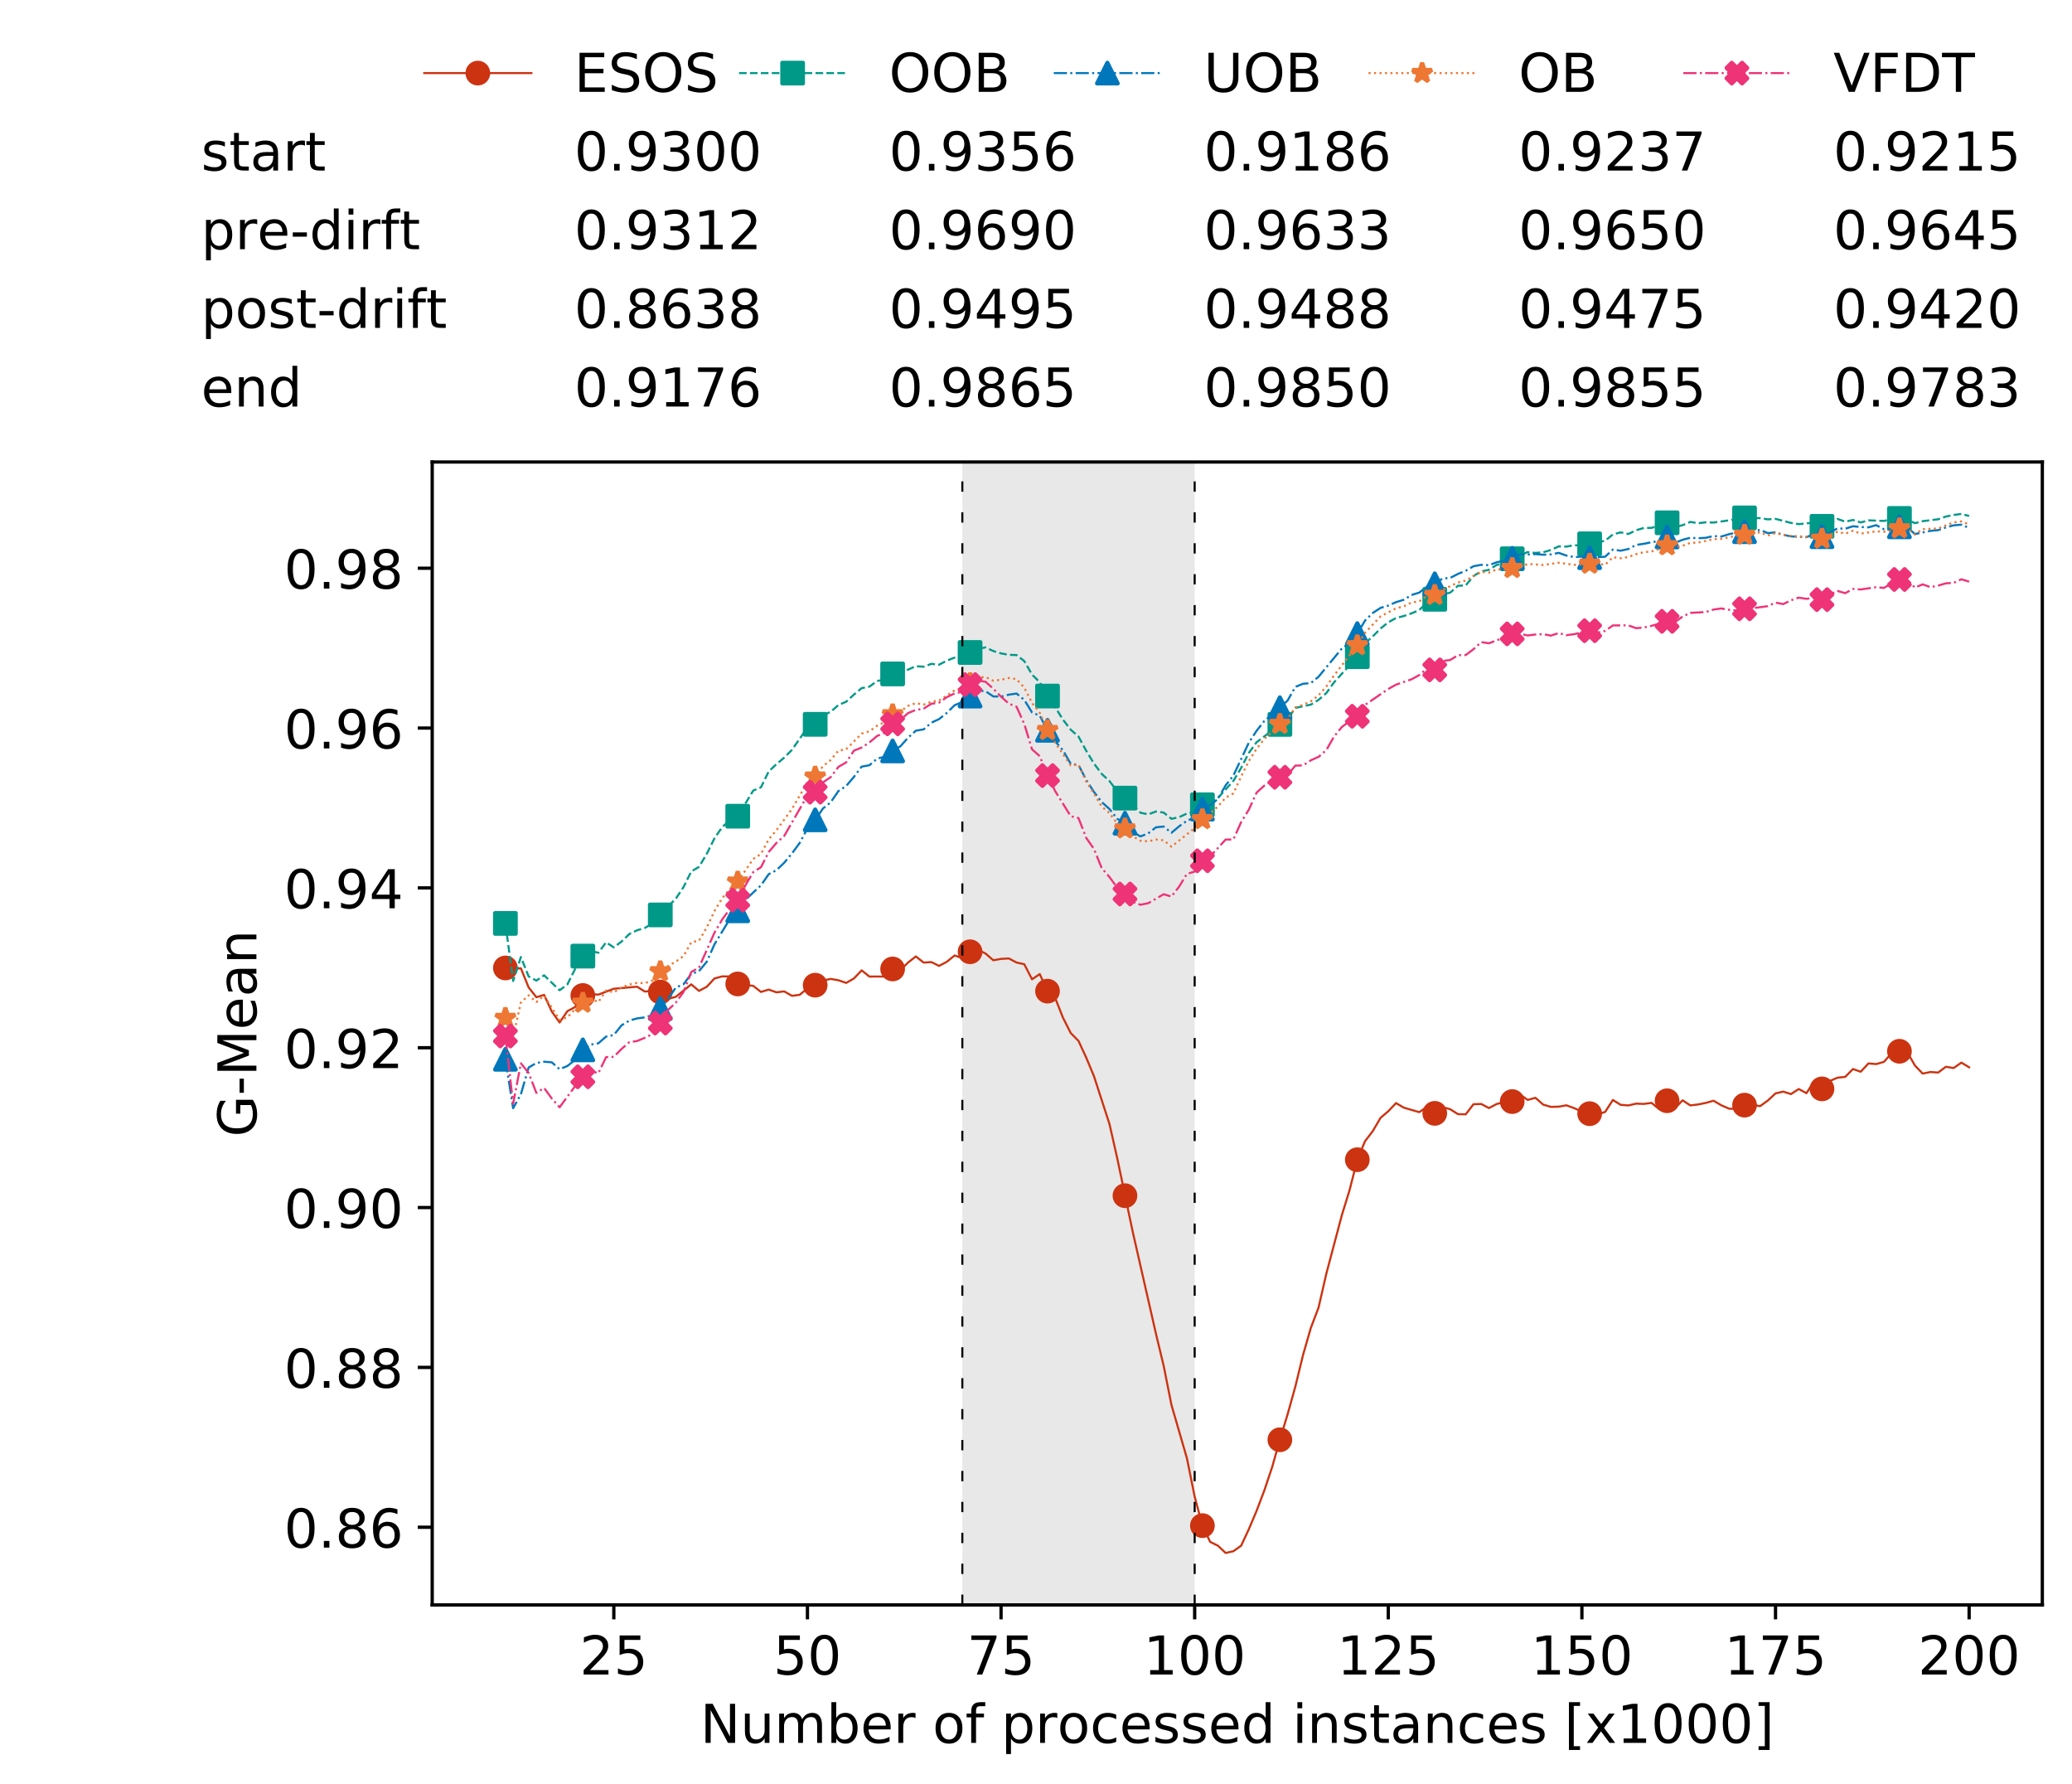 <?xml version="1.0" encoding="utf-8" standalone="no"?>
<!DOCTYPE svg PUBLIC "-//W3C//DTD SVG 1.1//EN"
  "http://www.w3.org/Graphics/SVG/1.1/DTD/svg11.dtd">
<!-- Created with matplotlib (https://matplotlib.org/) -->
<svg height="432.615pt" version="1.1" viewBox="0 0 502.65 432.615" width="502.65pt" xmlns="http://www.w3.org/2000/svg" xmlns:xlink="http://www.w3.org/1999/xlink">
 <defs>
  <style type="text/css">
*{stroke-linecap:butt;stroke-linejoin:round;white-space:pre;}
  </style>
 </defs>
 <g id="figure_1">
  <g id="patch_1">
   <path d="M 0 432.615 
L 502.65 432.615 
L 502.65 0 
L 0 0 
z
" style="fill:#ffffff;"/>
  </g>
  <g id="axes_1">
   <g id="patch_2">
    <path d="M 104.85 389.252 
L 495.45 389.252 
L 495.45 112.052 
L 104.85 112.052 
z
" style="fill:#ffffff;"/>
   </g>
   <g id="patch_3">
    <path clip-path="url(#pa41f183637)" d="M 289.817 389.252 
L 289.817 112.052 
L 233.453 112.052 
L 233.453 389.252 
z
" style="fill:#d3d3d3;opacity:0.5;"/>
   </g>
   <g id="matplotlib.axis_1">
    <g id="xtick_1">
     <g id="line2d_1">
      <defs>
       <path d="M 0 0 
L 0 3.5 
" id="m3dfb4ed095" style="stroke:#000000;stroke-width:0.8;"/>
      </defs>
      <g>
       <use style="stroke:#000000;stroke-width:0.8;" x="148.908" xlink:href="#m3dfb4ed095" y="389.252"/>
      </g>
     </g>
     <g id="text_1">
      <!-- 25 -->
      <defs>
       <path d="M 19.188 8.297 
L 53.609 8.297 
L 53.609 0 
L 7.328 0 
L 7.328 8.297 
Q 12.938 14.109 22.625 23.891 
Q 32.328 33.688 34.812 36.531 
Q 39.547 41.844 41.422 45.531 
Q 43.312 49.219 43.312 52.781 
Q 43.312 58.594 39.234 62.25 
Q 35.156 65.922 28.609 65.922 
Q 23.969 65.922 18.812 64.312 
Q 13.672 62.703 7.812 59.422 
L 7.812 69.391 
Q 13.766 71.781 18.938 73 
Q 24.125 74.219 28.422 74.219 
Q 39.75 74.219 46.484 68.547 
Q 53.219 62.891 53.219 53.422 
Q 53.219 48.922 51.531 44.891 
Q 49.859 40.875 45.406 35.406 
Q 44.188 33.984 37.641 27.219 
Q 31.109 20.453 19.188 8.297 
z
" id="DejaVuSans-50"/>
       <path d="M 10.797 72.906 
L 49.516 72.906 
L 49.516 64.594 
L 19.828 64.594 
L 19.828 46.734 
Q 21.969 47.469 24.109 47.828 
Q 26.266 48.188 28.422 48.188 
Q 40.625 48.188 47.75 41.5 
Q 54.891 34.812 54.891 23.391 
Q 54.891 11.625 47.562 5.094 
Q 40.234 -1.422 26.906 -1.422 
Q 22.312 -1.422 17.547 -0.641 
Q 12.797 0.141 7.719 1.703 
L 7.719 11.625 
Q 12.109 9.234 16.797 8.062 
Q 21.484 6.891 26.703 6.891 
Q 35.156 6.891 40.078 11.328 
Q 45.016 15.766 45.016 23.391 
Q 45.016 31 40.078 35.438 
Q 35.156 39.891 26.703 39.891 
Q 22.75 39.891 18.812 39.016 
Q 14.891 38.141 10.797 36.281 
z
" id="DejaVuSans-53"/>
      </defs>
      <g transform="translate(140.636 406.13)scale(0.13 -0.13)">
       <use xlink:href="#DejaVuSans-50"/>
       <use x="63.623" xlink:href="#DejaVuSans-53"/>
      </g>
     </g>
    </g>
    <g id="xtick_2">
     <g id="line2d_2">
      <g>
       <use style="stroke:#000000;stroke-width:0.8;" x="195.877" xlink:href="#m3dfb4ed095" y="389.252"/>
      </g>
     </g>
     <g id="text_2">
      <!-- 50 -->
      <defs>
       <path d="M 31.781 66.406 
Q 24.172 66.406 20.328 58.906 
Q 16.5 51.422 16.5 36.375 
Q 16.5 21.391 20.328 13.891 
Q 24.172 6.391 31.781 6.391 
Q 39.453 6.391 43.281 13.891 
Q 47.125 21.391 47.125 36.375 
Q 47.125 51.422 43.281 58.906 
Q 39.453 66.406 31.781 66.406 
z
M 31.781 74.219 
Q 44.047 74.219 50.516 64.516 
Q 56.984 54.828 56.984 36.375 
Q 56.984 17.969 50.516 8.266 
Q 44.047 -1.422 31.781 -1.422 
Q 19.531 -1.422 13.062 8.266 
Q 6.594 17.969 6.594 36.375 
Q 6.594 54.828 13.062 64.516 
Q 19.531 74.219 31.781 74.219 
z
" id="DejaVuSans-48"/>
      </defs>
      <g transform="translate(187.606 406.13)scale(0.13 -0.13)">
       <use xlink:href="#DejaVuSans-53"/>
       <use x="63.623" xlink:href="#DejaVuSans-48"/>
      </g>
     </g>
    </g>
    <g id="xtick_3">
     <g id="line2d_3">
      <g>
       <use style="stroke:#000000;stroke-width:0.8;" x="242.847" xlink:href="#m3dfb4ed095" y="389.252"/>
      </g>
     </g>
     <g id="text_3">
      <!-- 75 -->
      <defs>
       <path d="M 8.203 72.906 
L 55.078 72.906 
L 55.078 68.703 
L 28.609 0 
L 18.312 0 
L 43.219 64.594 
L 8.203 64.594 
z
" id="DejaVuSans-55"/>
      </defs>
      <g transform="translate(234.576 406.13)scale(0.13 -0.13)">
       <use xlink:href="#DejaVuSans-55"/>
       <use x="63.623" xlink:href="#DejaVuSans-53"/>
      </g>
     </g>
    </g>
    <g id="xtick_4">
     <g id="line2d_4">
      <g>
       <use style="stroke:#000000;stroke-width:0.8;" x="289.817" xlink:href="#m3dfb4ed095" y="389.252"/>
      </g>
     </g>
     <g id="text_4">
      <!-- 100 -->
      <defs>
       <path d="M 12.406 8.297 
L 28.516 8.297 
L 28.516 63.922 
L 10.984 60.406 
L 10.984 69.391 
L 28.422 72.906 
L 38.281 72.906 
L 38.281 8.297 
L 54.391 8.297 
L 54.391 0 
L 12.406 0 
z
" id="DejaVuSans-49"/>
      </defs>
      <g transform="translate(277.41 406.13)scale(0.13 -0.13)">
       <use xlink:href="#DejaVuSans-49"/>
       <use x="63.623" xlink:href="#DejaVuSans-48"/>
       <use x="127.246" xlink:href="#DejaVuSans-48"/>
      </g>
     </g>
    </g>
    <g id="xtick_5">
     <g id="line2d_5">
      <g>
       <use style="stroke:#000000;stroke-width:0.8;" x="336.786" xlink:href="#m3dfb4ed095" y="389.252"/>
      </g>
     </g>
     <g id="text_5">
      <!-- 125 -->
      <g transform="translate(324.379 406.13)scale(0.13 -0.13)">
       <use xlink:href="#DejaVuSans-49"/>
       <use x="63.623" xlink:href="#DejaVuSans-50"/>
       <use x="127.246" xlink:href="#DejaVuSans-53"/>
      </g>
     </g>
    </g>
    <g id="xtick_6">
     <g id="line2d_6">
      <g>
       <use style="stroke:#000000;stroke-width:0.8;" x="383.756" xlink:href="#m3dfb4ed095" y="389.252"/>
      </g>
     </g>
     <g id="text_6">
      <!-- 150 -->
      <g transform="translate(371.349 406.13)scale(0.13 -0.13)">
       <use xlink:href="#DejaVuSans-49"/>
       <use x="63.623" xlink:href="#DejaVuSans-53"/>
       <use x="127.246" xlink:href="#DejaVuSans-48"/>
      </g>
     </g>
    </g>
    <g id="xtick_7">
     <g id="line2d_7">
      <g>
       <use style="stroke:#000000;stroke-width:0.8;" x="430.726" xlink:href="#m3dfb4ed095" y="389.252"/>
      </g>
     </g>
     <g id="text_7">
      <!-- 175 -->
      <g transform="translate(418.319 406.13)scale(0.13 -0.13)">
       <use xlink:href="#DejaVuSans-49"/>
       <use x="63.623" xlink:href="#DejaVuSans-55"/>
       <use x="127.246" xlink:href="#DejaVuSans-53"/>
      </g>
     </g>
    </g>
    <g id="xtick_8">
     <g id="line2d_8">
      <g>
       <use style="stroke:#000000;stroke-width:0.8;" x="477.695" xlink:href="#m3dfb4ed095" y="389.252"/>
      </g>
     </g>
     <g id="text_8">
      <!-- 200 -->
      <g transform="translate(465.289 406.13)scale(0.13 -0.13)">
       <use xlink:href="#DejaVuSans-50"/>
       <use x="63.623" xlink:href="#DejaVuSans-48"/>
       <use x="127.246" xlink:href="#DejaVuSans-48"/>
      </g>
     </g>
    </g>
    <g id="text_9">
     <!-- Number of processed instances [x1000] -->
     <defs>
      <path d="M 9.812 72.906 
L 23.094 72.906 
L 55.422 11.922 
L 55.422 72.906 
L 64.984 72.906 
L 64.984 0 
L 51.703 0 
L 19.391 60.984 
L 19.391 0 
L 9.812 0 
z
" id="DejaVuSans-78"/>
      <path d="M 8.5 21.578 
L 8.5 54.688 
L 17.484 54.688 
L 17.484 21.922 
Q 17.484 14.156 20.5 10.266 
Q 23.531 6.391 29.594 6.391 
Q 36.859 6.391 41.078 11.031 
Q 45.312 15.672 45.312 23.688 
L 45.312 54.688 
L 54.297 54.688 
L 54.297 0 
L 45.312 0 
L 45.312 8.406 
Q 42.047 3.422 37.719 1 
Q 33.406 -1.422 27.688 -1.422 
Q 18.266 -1.422 13.375 4.438 
Q 8.5 10.297 8.5 21.578 
z
M 31.109 56 
z
" id="DejaVuSans-117"/>
      <path d="M 52 44.188 
Q 55.375 50.25 60.062 53.125 
Q 64.75 56 71.094 56 
Q 79.641 56 84.281 50.016 
Q 88.922 44.047 88.922 33.016 
L 88.922 0 
L 79.891 0 
L 79.891 32.719 
Q 79.891 40.578 77.094 44.375 
Q 74.312 48.188 68.609 48.188 
Q 61.625 48.188 57.562 43.547 
Q 53.516 38.922 53.516 30.906 
L 53.516 0 
L 44.484 0 
L 44.484 32.719 
Q 44.484 40.625 41.703 44.406 
Q 38.922 48.188 33.109 48.188 
Q 26.219 48.188 22.156 43.531 
Q 18.109 38.875 18.109 30.906 
L 18.109 0 
L 9.078 0 
L 9.078 54.688 
L 18.109 54.688 
L 18.109 46.188 
Q 21.188 51.219 25.484 53.609 
Q 29.781 56 35.688 56 
Q 41.656 56 45.828 52.969 
Q 50 49.953 52 44.188 
z
" id="DejaVuSans-109"/>
      <path d="M 48.688 27.297 
Q 48.688 37.203 44.609 42.844 
Q 40.531 48.484 33.406 48.484 
Q 26.266 48.484 22.188 42.844 
Q 18.109 37.203 18.109 27.297 
Q 18.109 17.391 22.188 11.75 
Q 26.266 6.109 33.406 6.109 
Q 40.531 6.109 44.609 11.75 
Q 48.688 17.391 48.688 27.297 
z
M 18.109 46.391 
Q 20.953 51.266 25.266 53.625 
Q 29.594 56 35.594 56 
Q 45.562 56 51.781 48.094 
Q 58.016 40.188 58.016 27.297 
Q 58.016 14.406 51.781 6.484 
Q 45.562 -1.422 35.594 -1.422 
Q 29.594 -1.422 25.266 0.953 
Q 20.953 3.328 18.109 8.203 
L 18.109 0 
L 9.078 0 
L 9.078 75.984 
L 18.109 75.984 
z
" id="DejaVuSans-98"/>
      <path d="M 56.203 29.594 
L 56.203 25.203 
L 14.891 25.203 
Q 15.484 15.922 20.484 11.062 
Q 25.484 6.203 34.422 6.203 
Q 39.594 6.203 44.453 7.469 
Q 49.312 8.734 54.109 11.281 
L 54.109 2.781 
Q 49.266 0.734 44.188 -0.344 
Q 39.109 -1.422 33.891 -1.422 
Q 20.797 -1.422 13.156 6.188 
Q 5.516 13.812 5.516 26.812 
Q 5.516 40.234 12.766 48.109 
Q 20.016 56 32.328 56 
Q 43.359 56 49.781 48.891 
Q 56.203 41.797 56.203 29.594 
z
M 47.219 32.234 
Q 47.125 39.594 43.094 43.984 
Q 39.062 48.391 32.422 48.391 
Q 24.906 48.391 20.391 44.141 
Q 15.875 39.891 15.188 32.172 
z
" id="DejaVuSans-101"/>
      <path d="M 41.109 46.297 
Q 39.594 47.172 37.812 47.578 
Q 36.031 48 33.891 48 
Q 26.266 48 22.188 43.047 
Q 18.109 38.094 18.109 28.812 
L 18.109 0 
L 9.078 0 
L 9.078 54.688 
L 18.109 54.688 
L 18.109 46.188 
Q 20.953 51.172 25.484 53.578 
Q 30.031 56 36.531 56 
Q 37.453 56 38.578 55.875 
Q 39.703 55.766 41.062 55.516 
z
" id="DejaVuSans-114"/>
      <path id="DejaVuSans-32"/>
      <path d="M 30.609 48.391 
Q 23.391 48.391 19.188 42.75 
Q 14.984 37.109 14.984 27.297 
Q 14.984 17.484 19.156 11.844 
Q 23.344 6.203 30.609 6.203 
Q 37.797 6.203 41.984 11.859 
Q 46.188 17.531 46.188 27.297 
Q 46.188 37.016 41.984 42.703 
Q 37.797 48.391 30.609 48.391 
z
M 30.609 56 
Q 42.328 56 49.016 48.375 
Q 55.719 40.766 55.719 27.297 
Q 55.719 13.875 49.016 6.219 
Q 42.328 -1.422 30.609 -1.422 
Q 18.844 -1.422 12.172 6.219 
Q 5.516 13.875 5.516 27.297 
Q 5.516 40.766 12.172 48.375 
Q 18.844 56 30.609 56 
z
" id="DejaVuSans-111"/>
      <path d="M 37.109 75.984 
L 37.109 68.5 
L 28.516 68.5 
Q 23.688 68.5 21.797 66.547 
Q 19.922 64.594 19.922 59.516 
L 19.922 54.688 
L 34.719 54.688 
L 34.719 47.703 
L 19.922 47.703 
L 19.922 0 
L 10.891 0 
L 10.891 47.703 
L 2.297 47.703 
L 2.297 54.688 
L 10.891 54.688 
L 10.891 58.5 
Q 10.891 67.625 15.141 71.797 
Q 19.391 75.984 28.609 75.984 
z
" id="DejaVuSans-102"/>
      <path d="M 18.109 8.203 
L 18.109 -20.797 
L 9.078 -20.797 
L 9.078 54.688 
L 18.109 54.688 
L 18.109 46.391 
Q 20.953 51.266 25.266 53.625 
Q 29.594 56 35.594 56 
Q 45.562 56 51.781 48.094 
Q 58.016 40.188 58.016 27.297 
Q 58.016 14.406 51.781 6.484 
Q 45.562 -1.422 35.594 -1.422 
Q 29.594 -1.422 25.266 0.953 
Q 20.953 3.328 18.109 8.203 
z
M 48.688 27.297 
Q 48.688 37.203 44.609 42.844 
Q 40.531 48.484 33.406 48.484 
Q 26.266 48.484 22.188 42.844 
Q 18.109 37.203 18.109 27.297 
Q 18.109 17.391 22.188 11.75 
Q 26.266 6.109 33.406 6.109 
Q 40.531 6.109 44.609 11.75 
Q 48.688 17.391 48.688 27.297 
z
" id="DejaVuSans-112"/>
      <path d="M 48.781 52.594 
L 48.781 44.188 
Q 44.969 46.297 41.141 47.344 
Q 37.312 48.391 33.406 48.391 
Q 24.656 48.391 19.812 42.844 
Q 14.984 37.312 14.984 27.297 
Q 14.984 17.281 19.812 11.734 
Q 24.656 6.203 33.406 6.203 
Q 37.312 6.203 41.141 7.25 
Q 44.969 8.297 48.781 10.406 
L 48.781 2.094 
Q 45.016 0.344 40.984 -0.531 
Q 36.969 -1.422 32.422 -1.422 
Q 20.062 -1.422 12.781 6.344 
Q 5.516 14.109 5.516 27.297 
Q 5.516 40.672 12.859 48.328 
Q 20.219 56 33.016 56 
Q 37.156 56 41.109 55.141 
Q 45.062 54.297 48.781 52.594 
z
" id="DejaVuSans-99"/>
      <path d="M 44.281 53.078 
L 44.281 44.578 
Q 40.484 46.531 36.375 47.5 
Q 32.281 48.484 27.875 48.484 
Q 21.188 48.484 17.844 46.438 
Q 14.5 44.391 14.5 40.281 
Q 14.5 37.156 16.891 35.375 
Q 19.281 33.594 26.516 31.984 
L 29.594 31.297 
Q 39.156 29.25 43.188 25.516 
Q 47.219 21.781 47.219 15.094 
Q 47.219 7.469 41.188 3.016 
Q 35.156 -1.422 24.609 -1.422 
Q 20.219 -1.422 15.453 -0.562 
Q 10.688 0.297 5.422 2 
L 5.422 11.281 
Q 10.406 8.688 15.234 7.391 
Q 20.062 6.109 24.812 6.109 
Q 31.156 6.109 34.562 8.281 
Q 37.984 10.453 37.984 14.406 
Q 37.984 18.062 35.516 20.016 
Q 33.062 21.969 24.703 23.781 
L 21.578 24.516 
Q 13.234 26.266 9.516 29.906 
Q 5.812 33.547 5.812 39.891 
Q 5.812 47.609 11.281 51.797 
Q 16.75 56 26.812 56 
Q 31.781 56 36.172 55.266 
Q 40.578 54.547 44.281 53.078 
z
" id="DejaVuSans-115"/>
      <path d="M 45.406 46.391 
L 45.406 75.984 
L 54.391 75.984 
L 54.391 0 
L 45.406 0 
L 45.406 8.203 
Q 42.578 3.328 38.25 0.953 
Q 33.938 -1.422 27.875 -1.422 
Q 17.969 -1.422 11.734 6.484 
Q 5.516 14.406 5.516 27.297 
Q 5.516 40.188 11.734 48.094 
Q 17.969 56 27.875 56 
Q 33.938 56 38.25 53.625 
Q 42.578 51.266 45.406 46.391 
z
M 14.797 27.297 
Q 14.797 17.391 18.875 11.75 
Q 22.953 6.109 30.078 6.109 
Q 37.203 6.109 41.297 11.75 
Q 45.406 17.391 45.406 27.297 
Q 45.406 37.203 41.297 42.844 
Q 37.203 48.484 30.078 48.484 
Q 22.953 48.484 18.875 42.844 
Q 14.797 37.203 14.797 27.297 
z
" id="DejaVuSans-100"/>
      <path d="M 9.422 54.688 
L 18.406 54.688 
L 18.406 0 
L 9.422 0 
z
M 9.422 75.984 
L 18.406 75.984 
L 18.406 64.594 
L 9.422 64.594 
z
" id="DejaVuSans-105"/>
      <path d="M 54.891 33.016 
L 54.891 0 
L 45.906 0 
L 45.906 32.719 
Q 45.906 40.484 42.875 44.328 
Q 39.844 48.188 33.797 48.188 
Q 26.516 48.188 22.312 43.547 
Q 18.109 38.922 18.109 30.906 
L 18.109 0 
L 9.078 0 
L 9.078 54.688 
L 18.109 54.688 
L 18.109 46.188 
Q 21.344 51.125 25.703 53.562 
Q 30.078 56 35.797 56 
Q 45.219 56 50.047 50.172 
Q 54.891 44.344 54.891 33.016 
z
" id="DejaVuSans-110"/>
      <path d="M 18.312 70.219 
L 18.312 54.688 
L 36.812 54.688 
L 36.812 47.703 
L 18.312 47.703 
L 18.312 18.016 
Q 18.312 11.328 20.141 9.422 
Q 21.969 7.516 27.594 7.516 
L 36.812 7.516 
L 36.812 0 
L 27.594 0 
Q 17.188 0 13.234 3.875 
Q 9.281 7.766 9.281 18.016 
L 9.281 47.703 
L 2.688 47.703 
L 2.688 54.688 
L 9.281 54.688 
L 9.281 70.219 
z
" id="DejaVuSans-116"/>
      <path d="M 34.281 27.484 
Q 23.391 27.484 19.188 25 
Q 14.984 22.516 14.984 16.5 
Q 14.984 11.719 18.141 8.906 
Q 21.297 6.109 26.703 6.109 
Q 34.188 6.109 38.703 11.406 
Q 43.219 16.703 43.219 25.484 
L 43.219 27.484 
z
M 52.203 31.203 
L 52.203 0 
L 43.219 0 
L 43.219 8.297 
Q 40.141 3.328 35.547 0.953 
Q 30.953 -1.422 24.312 -1.422 
Q 15.922 -1.422 10.953 3.297 
Q 6 8.016 6 15.922 
Q 6 25.141 12.172 29.828 
Q 18.359 34.516 30.609 34.516 
L 43.219 34.516 
L 43.219 35.406 
Q 43.219 41.609 39.141 45 
Q 35.062 48.391 27.688 48.391 
Q 23 48.391 18.547 47.266 
Q 14.109 46.141 10.016 43.891 
L 10.016 52.203 
Q 14.938 54.109 19.578 55.047 
Q 24.219 56 28.609 56 
Q 40.484 56 46.344 49.844 
Q 52.203 43.703 52.203 31.203 
z
" id="DejaVuSans-97"/>
      <path d="M 8.594 75.984 
L 29.297 75.984 
L 29.297 69 
L 17.578 69 
L 17.578 -6.203 
L 29.297 -6.203 
L 29.297 -13.188 
L 8.594 -13.188 
z
" id="DejaVuSans-91"/>
      <path d="M 54.891 54.688 
L 35.109 28.078 
L 55.906 0 
L 45.312 0 
L 29.391 21.484 
L 13.484 0 
L 2.875 0 
L 24.125 28.609 
L 4.688 54.688 
L 15.281 54.688 
L 29.781 35.203 
L 44.281 54.688 
z
" id="DejaVuSans-120"/>
      <path d="M 30.422 75.984 
L 30.422 -13.188 
L 9.719 -13.188 
L 9.719 -6.203 
L 21.391 -6.203 
L 21.391 69 
L 9.719 69 
L 9.719 75.984 
z
" id="DejaVuSans-93"/>
     </defs>
     <g transform="translate(169.881 422.711)scale(0.13 -0.13)">
      <use xlink:href="#DejaVuSans-78"/>
      <use x="74.805" xlink:href="#DejaVuSans-117"/>
      <use x="138.184" xlink:href="#DejaVuSans-109"/>
      <use x="235.596" xlink:href="#DejaVuSans-98"/>
      <use x="299.072" xlink:href="#DejaVuSans-101"/>
      <use x="360.596" xlink:href="#DejaVuSans-114"/>
      <use x="401.709" xlink:href="#DejaVuSans-32"/>
      <use x="433.496" xlink:href="#DejaVuSans-111"/>
      <use x="494.678" xlink:href="#DejaVuSans-102"/>
      <use x="529.883" xlink:href="#DejaVuSans-32"/>
      <use x="561.67" xlink:href="#DejaVuSans-112"/>
      <use x="625.146" xlink:href="#DejaVuSans-114"/>
      <use x="666.229" xlink:href="#DejaVuSans-111"/>
      <use x="727.41" xlink:href="#DejaVuSans-99"/>
      <use x="782.391" xlink:href="#DejaVuSans-101"/>
      <use x="843.914" xlink:href="#DejaVuSans-115"/>
      <use x="896.014" xlink:href="#DejaVuSans-115"/>
      <use x="948.113" xlink:href="#DejaVuSans-101"/>
      <use x="1009.637" xlink:href="#DejaVuSans-100"/>
      <use x="1073.113" xlink:href="#DejaVuSans-32"/>
      <use x="1104.9" xlink:href="#DejaVuSans-105"/>
      <use x="1132.684" xlink:href="#DejaVuSans-110"/>
      <use x="1196.062" xlink:href="#DejaVuSans-115"/>
      <use x="1248.162" xlink:href="#DejaVuSans-116"/>
      <use x="1287.371" xlink:href="#DejaVuSans-97"/>
      <use x="1348.65" xlink:href="#DejaVuSans-110"/>
      <use x="1412.029" xlink:href="#DejaVuSans-99"/>
      <use x="1467.01" xlink:href="#DejaVuSans-101"/>
      <use x="1528.533" xlink:href="#DejaVuSans-115"/>
      <use x="1580.633" xlink:href="#DejaVuSans-32"/>
      <use x="1612.42" xlink:href="#DejaVuSans-91"/>
      <use x="1651.434" xlink:href="#DejaVuSans-120"/>
      <use x="1710.613" xlink:href="#DejaVuSans-49"/>
      <use x="1774.236" xlink:href="#DejaVuSans-48"/>
      <use x="1837.859" xlink:href="#DejaVuSans-48"/>
      <use x="1901.482" xlink:href="#DejaVuSans-48"/>
      <use x="1965.105" xlink:href="#DejaVuSans-93"/>
     </g>
    </g>
   </g>
   <g id="matplotlib.axis_2">
    <g id="ytick_1">
     <g id="line2d_9">
      <defs>
       <path d="M 0 0 
L -3.5 0 
" id="m07fef357f1" style="stroke:#000000;stroke-width:0.8;"/>
      </defs>
      <g>
       <use style="stroke:#000000;stroke-width:0.8;" x="104.85" xlink:href="#m07fef357f1" y="370.403"/>
      </g>
     </g>
     <g id="text_10">
      <!-- 0.86 -->
      <defs>
       <path d="M 10.688 12.406 
L 21 12.406 
L 21 0 
L 10.688 0 
z
" id="DejaVuSans-46"/>
       <path d="M 31.781 34.625 
Q 24.75 34.625 20.719 30.859 
Q 16.703 27.094 16.703 20.516 
Q 16.703 13.922 20.719 10.156 
Q 24.75 6.391 31.781 6.391 
Q 38.812 6.391 42.859 10.172 
Q 46.922 13.969 46.922 20.516 
Q 46.922 27.094 42.891 30.859 
Q 38.875 34.625 31.781 34.625 
z
M 21.922 38.812 
Q 15.578 40.375 12.031 44.719 
Q 8.5 49.078 8.5 55.328 
Q 8.5 64.062 14.719 69.141 
Q 20.953 74.219 31.781 74.219 
Q 42.672 74.219 48.875 69.141 
Q 55.078 64.062 55.078 55.328 
Q 55.078 49.078 51.531 44.719 
Q 48 40.375 41.703 38.812 
Q 48.828 37.156 52.797 32.312 
Q 56.781 27.484 56.781 20.516 
Q 56.781 9.906 50.312 4.234 
Q 43.844 -1.422 31.781 -1.422 
Q 19.734 -1.422 13.25 4.234 
Q 6.781 9.906 6.781 20.516 
Q 6.781 27.484 10.781 32.312 
Q 14.797 37.156 21.922 38.812 
z
M 18.312 54.391 
Q 18.312 48.734 21.844 45.562 
Q 25.391 42.391 31.781 42.391 
Q 38.141 42.391 41.719 45.562 
Q 45.312 48.734 45.312 54.391 
Q 45.312 60.062 41.719 63.234 
Q 38.141 66.406 31.781 66.406 
Q 25.391 66.406 21.844 63.234 
Q 18.312 60.062 18.312 54.391 
z
" id="DejaVuSans-56"/>
       <path d="M 33.016 40.375 
Q 26.375 40.375 22.484 35.828 
Q 18.609 31.297 18.609 23.391 
Q 18.609 15.531 22.484 10.953 
Q 26.375 6.391 33.016 6.391 
Q 39.656 6.391 43.531 10.953 
Q 47.406 15.531 47.406 23.391 
Q 47.406 31.297 43.531 35.828 
Q 39.656 40.375 33.016 40.375 
z
M 52.594 71.297 
L 52.594 62.312 
Q 48.875 64.062 45.094 64.984 
Q 41.312 65.922 37.594 65.922 
Q 27.828 65.922 22.672 59.328 
Q 17.531 52.734 16.797 39.406 
Q 19.672 43.656 24.016 45.922 
Q 28.375 48.188 33.594 48.188 
Q 44.578 48.188 50.953 41.516 
Q 57.328 34.859 57.328 23.391 
Q 57.328 12.156 50.688 5.359 
Q 44.047 -1.422 33.016 -1.422 
Q 20.359 -1.422 13.672 8.266 
Q 6.984 17.969 6.984 36.375 
Q 6.984 53.656 15.188 63.938 
Q 23.391 74.219 37.203 74.219 
Q 40.922 74.219 44.703 73.484 
Q 48.484 72.75 52.594 71.297 
z
" id="DejaVuSans-54"/>
      </defs>
      <g transform="translate(68.905 375.342)scale(0.13 -0.13)">
       <use xlink:href="#DejaVuSans-48"/>
       <use x="63.623" xlink:href="#DejaVuSans-46"/>
       <use x="95.41" xlink:href="#DejaVuSans-56"/>
       <use x="159.033" xlink:href="#DejaVuSans-54"/>
      </g>
     </g>
    </g>
    <g id="ytick_2">
     <g id="line2d_10">
      <g>
       <use style="stroke:#000000;stroke-width:0.8;" x="104.85" xlink:href="#m07fef357f1" y="331.638"/>
      </g>
     </g>
     <g id="text_11">
      <!-- 0.88 -->
      <g transform="translate(68.905 336.577)scale(0.13 -0.13)">
       <use xlink:href="#DejaVuSans-48"/>
       <use x="63.623" xlink:href="#DejaVuSans-46"/>
       <use x="95.41" xlink:href="#DejaVuSans-56"/>
       <use x="159.033" xlink:href="#DejaVuSans-56"/>
      </g>
     </g>
    </g>
    <g id="ytick_3">
     <g id="line2d_11">
      <g>
       <use style="stroke:#000000;stroke-width:0.8;" x="104.85" xlink:href="#m07fef357f1" y="292.873"/>
      </g>
     </g>
     <g id="text_12">
      <!-- 0.90 -->
      <defs>
       <path d="M 10.984 1.516 
L 10.984 10.5 
Q 14.703 8.734 18.5 7.812 
Q 22.312 6.891 25.984 6.891 
Q 35.75 6.891 40.891 13.453 
Q 46.047 20.016 46.781 33.406 
Q 43.953 29.203 39.594 26.953 
Q 35.25 24.703 29.984 24.703 
Q 19.047 24.703 12.672 31.312 
Q 6.297 37.938 6.297 49.422 
Q 6.297 60.641 12.938 67.422 
Q 19.578 74.219 30.609 74.219 
Q 43.266 74.219 49.922 64.516 
Q 56.594 54.828 56.594 36.375 
Q 56.594 19.141 48.406 8.859 
Q 40.234 -1.422 26.422 -1.422 
Q 22.703 -1.422 18.891 -0.688 
Q 15.094 0.047 10.984 1.516 
z
M 30.609 32.422 
Q 37.25 32.422 41.125 36.953 
Q 45.016 41.5 45.016 49.422 
Q 45.016 57.281 41.125 61.844 
Q 37.25 66.406 30.609 66.406 
Q 23.969 66.406 20.094 61.844 
Q 16.219 57.281 16.219 49.422 
Q 16.219 41.5 20.094 36.953 
Q 23.969 32.422 30.609 32.422 
z
" id="DejaVuSans-57"/>
      </defs>
      <g transform="translate(68.905 297.812)scale(0.13 -0.13)">
       <use xlink:href="#DejaVuSans-48"/>
       <use x="63.623" xlink:href="#DejaVuSans-46"/>
       <use x="95.41" xlink:href="#DejaVuSans-57"/>
       <use x="159.033" xlink:href="#DejaVuSans-48"/>
      </g>
     </g>
    </g>
    <g id="ytick_4">
     <g id="line2d_12">
      <g>
       <use style="stroke:#000000;stroke-width:0.8;" x="104.85" xlink:href="#m07fef357f1" y="254.109"/>
      </g>
     </g>
     <g id="text_13">
      <!-- 0.92 -->
      <g transform="translate(68.905 259.048)scale(0.13 -0.13)">
       <use xlink:href="#DejaVuSans-48"/>
       <use x="63.623" xlink:href="#DejaVuSans-46"/>
       <use x="95.41" xlink:href="#DejaVuSans-57"/>
       <use x="159.033" xlink:href="#DejaVuSans-50"/>
      </g>
     </g>
    </g>
    <g id="ytick_5">
     <g id="line2d_13">
      <g>
       <use style="stroke:#000000;stroke-width:0.8;" x="104.85" xlink:href="#m07fef357f1" y="215.344"/>
      </g>
     </g>
     <g id="text_14">
      <!-- 0.94 -->
      <defs>
       <path d="M 37.797 64.312 
L 12.891 25.391 
L 37.797 25.391 
z
M 35.203 72.906 
L 47.609 72.906 
L 47.609 25.391 
L 58.016 25.391 
L 58.016 17.188 
L 47.609 17.188 
L 47.609 0 
L 37.797 0 
L 37.797 17.188 
L 4.891 17.188 
L 4.891 26.703 
z
" id="DejaVuSans-52"/>
      </defs>
      <g transform="translate(68.905 220.283)scale(0.13 -0.13)">
       <use xlink:href="#DejaVuSans-48"/>
       <use x="63.623" xlink:href="#DejaVuSans-46"/>
       <use x="95.41" xlink:href="#DejaVuSans-57"/>
       <use x="159.033" xlink:href="#DejaVuSans-52"/>
      </g>
     </g>
    </g>
    <g id="ytick_6">
     <g id="line2d_14">
      <g>
       <use style="stroke:#000000;stroke-width:0.8;" x="104.85" xlink:href="#m07fef357f1" y="176.579"/>
      </g>
     </g>
     <g id="text_15">
      <!-- 0.96 -->
      <g transform="translate(68.905 181.518)scale(0.13 -0.13)">
       <use xlink:href="#DejaVuSans-48"/>
       <use x="63.623" xlink:href="#DejaVuSans-46"/>
       <use x="95.41" xlink:href="#DejaVuSans-57"/>
       <use x="159.033" xlink:href="#DejaVuSans-54"/>
      </g>
     </g>
    </g>
    <g id="ytick_7">
     <g id="line2d_15">
      <g>
       <use style="stroke:#000000;stroke-width:0.8;" x="104.85" xlink:href="#m07fef357f1" y="137.814"/>
      </g>
     </g>
     <g id="text_16">
      <!-- 0.98 -->
      <g transform="translate(68.905 142.753)scale(0.13 -0.13)">
       <use xlink:href="#DejaVuSans-48"/>
       <use x="63.623" xlink:href="#DejaVuSans-46"/>
       <use x="95.41" xlink:href="#DejaVuSans-57"/>
       <use x="159.033" xlink:href="#DejaVuSans-56"/>
      </g>
     </g>
    </g>
    <g id="text_17">
     <!-- G-Mean -->
     <defs>
      <path d="M 59.516 10.406 
L 59.516 29.984 
L 43.406 29.984 
L 43.406 38.094 
L 69.281 38.094 
L 69.281 6.781 
Q 63.578 2.734 56.688 0.656 
Q 49.812 -1.422 42 -1.422 
Q 24.906 -1.422 15.25 8.562 
Q 5.609 18.562 5.609 36.375 
Q 5.609 54.25 15.25 64.234 
Q 24.906 74.219 42 74.219 
Q 49.125 74.219 55.547 72.453 
Q 61.969 70.703 67.391 67.281 
L 67.391 56.781 
Q 61.922 61.422 55.766 63.766 
Q 49.609 66.109 42.828 66.109 
Q 29.438 66.109 22.719 58.641 
Q 16.016 51.172 16.016 36.375 
Q 16.016 21.625 22.719 14.156 
Q 29.438 6.688 42.828 6.688 
Q 48.047 6.688 52.141 7.594 
Q 56.25 8.5 59.516 10.406 
z
" id="DejaVuSans-71"/>
      <path d="M 4.891 31.391 
L 31.203 31.391 
L 31.203 23.391 
L 4.891 23.391 
z
" id="DejaVuSans-45"/>
      <path d="M 9.812 72.906 
L 24.516 72.906 
L 43.109 23.297 
L 61.812 72.906 
L 76.516 72.906 
L 76.516 0 
L 66.891 0 
L 66.891 64.016 
L 48.094 14.016 
L 38.188 14.016 
L 19.391 64.016 
L 19.391 0 
L 9.812 0 
z
" id="DejaVuSans-77"/>
     </defs>
     <g transform="translate(62.201 275.744)rotate(-90)scale(0.13 -0.13)">
      <use xlink:href="#DejaVuSans-71"/>
      <use x="77.49" xlink:href="#DejaVuSans-45"/>
      <use x="113.574" xlink:href="#DejaVuSans-77"/>
      <use x="199.854" xlink:href="#DejaVuSans-101"/>
      <use x="261.377" xlink:href="#DejaVuSans-97"/>
      <use x="322.656" xlink:href="#DejaVuSans-110"/>
     </g>
    </g>
   </g>
   <g id="line2d_16"/>
   <g id="line2d_17"/>
   <g id="line2d_18"/>
   <g id="line2d_19"/>
   <g id="line2d_20"/>
   <g id="line2d_21">
    <path clip-path="url(#pa41f183637)" d="M 122.605 234.763 
L 124.483 235.019 
L 126.362 234.843 
L 128.241 239.48 
L 130.12 241.861 
L 131.998 241.293 
L 133.877 245.357 
L 135.756 247.993 
L 137.635 245.246 
L 139.514 244.238 
L 141.392 241.441 
L 143.271 241.089 
L 145.15 241.232 
L 148.908 239.804 
L 154.544 239.31 
L 156.423 240.48 
L 158.302 240.323 
L 160.18 240.591 
L 162.059 242.256 
L 163.938 241.77 
L 167.695 238.747 
L 169.574 240.326 
L 171.453 239.33 
L 173.332 237.307 
L 175.211 236.802 
L 177.089 236.833 
L 178.968 238.644 
L 182.726 239.106 
L 184.605 240.58 
L 186.483 240.01 
L 188.362 240.67 
L 190.241 240.446 
L 192.12 241.518 
L 193.998 241.279 
L 195.877 239.712 
L 197.756 238.941 
L 199.635 237.819 
L 201.514 237.418 
L 203.392 237.744 
L 205.271 238.392 
L 207.15 237.321 
L 209.029 235.347 
L 210.908 236.848 
L 214.665 236.844 
L 216.544 235.009 
L 218.423 235.317 
L 220.302 233.432 
L 222.18 231.967 
L 224.059 233.457 
L 225.938 233.337 
L 227.817 234.264 
L 229.695 233.261 
L 231.574 231.739 
L 233.453 232.359 
L 235.332 230.836 
L 237.211 230.341 
L 239.089 231.265 
L 240.968 232.899 
L 242.847 232.565 
L 244.726 232.452 
L 246.605 233.444 
L 248.483 233.859 
L 250.362 237.513 
L 252.241 236.25 
L 254.12 240.386 
L 255.998 242.094 
L 257.877 246.848 
L 259.756 250.556 
L 261.635 252.452 
L 263.514 256.523 
L 265.392 261.028 
L 269.15 272.621 
L 271.029 280.903 
L 274.786 298.745 
L 280.423 323.474 
L 282.302 331.281 
L 284.18 340.727 
L 287.938 353.678 
L 289.817 362.985 
L 291.695 370.017 
L 293.574 373.959 
L 295.453 374.878 
L 297.332 376.652 
L 299.211 376.221 
L 301.089 374.886 
L 302.968 370.857 
L 304.847 366.415 
L 306.726 361.447 
L 308.605 355.845 
L 310.483 349.194 
L 312.362 343.022 
L 314.241 336.286 
L 316.12 328.585 
L 317.998 322.056 
L 319.877 317.115 
L 321.756 308.917 
L 325.514 294.751 
L 327.392 288.649 
L 329.271 281.274 
L 331.15 276.767 
L 333.029 274.322 
L 334.908 271.114 
L 336.786 269.51 
L 338.665 267.539 
L 340.544 268.64 
L 344.302 269.737 
L 346.18 268.442 
L 348.059 270.026 
L 349.938 268.502 
L 351.817 269.033 
L 353.695 270.221 
L 355.574 270.263 
L 357.453 267.814 
L 359.332 267.752 
L 361.211 268.743 
L 363.089 267.758 
L 364.968 267.308 
L 366.847 267.171 
L 368.726 265.442 
L 370.605 266.769 
L 372.483 266.253 
L 374.362 267.905 
L 376.241 268.456 
L 378.12 268.406 
L 379.998 268.073 
L 381.877 268.758 
L 383.756 269.609 
L 385.635 270.103 
L 387.514 270.281 
L 389.392 269.68 
L 391.271 266.78 
L 393.15 267.956 
L 395.029 268.103 
L 396.908 267.668 
L 398.786 267.74 
L 400.665 267.489 
L 402.544 269.041 
L 404.423 266.972 
L 406.302 268.819 
L 408.18 266.863 
L 410.059 268.098 
L 411.938 267.871 
L 413.817 267.494 
L 415.695 266.963 
L 417.574 268.066 
L 419.453 268.888 
L 421.332 268.957 
L 423.211 268.032 
L 425.089 267.915 
L 426.968 268.287 
L 428.847 266.931 
L 430.726 265.181 
L 432.605 264.761 
L 434.483 265.346 
L 436.362 264.124 
L 438.241 265.132 
L 440.12 262.204 
L 441.998 264.09 
L 443.877 262.182 
L 445.756 261.379 
L 447.635 261.18 
L 449.514 259.275 
L 451.392 259.935 
L 453.271 257.917 
L 455.15 258.078 
L 457.029 257.541 
L 458.908 255.409 
L 460.786 254.969 
L 462.665 255.141 
L 464.544 258.422 
L 466.423 260.378 
L 468.302 260.002 
L 470.18 260.132 
L 472.059 258.731 
L 473.938 259.034 
L 475.817 257.72 
L 477.695 258.856 
L 477.695 258.856 
" style="fill:none;stroke:#cc3311;stroke-linecap:square;stroke-width:0.5;"/>
    <defs>
     <path d="M 0 2.5 
C 0.663 2.5 1.299 2.237 1.768 1.768 
C 2.237 1.299 2.5 0.663 2.5 0 
C 2.5 -0.663 2.237 -1.299 1.768 -1.768 
C 1.299 -2.237 0.663 -2.5 0 -2.5 
C -0.663 -2.5 -1.299 -2.237 -1.768 -1.768 
C -2.237 -1.299 -2.5 -0.663 -2.5 0 
C -2.5 0.663 -2.237 1.299 -1.768 1.768 
C -1.299 2.237 -0.663 2.5 0 2.5 
z
" id="m869db042c9" style="stroke:#cc3311;"/>
    </defs>
    <g clip-path="url(#pa41f183637)">
     <use style="fill:#cc3311;stroke:#cc3311;" x="122.605" xlink:href="#m869db042c9" y="234.763"/>
     <use style="fill:#cc3311;stroke:#cc3311;" x="141.392" xlink:href="#m869db042c9" y="241.441"/>
     <use style="fill:#cc3311;stroke:#cc3311;" x="160.18" xlink:href="#m869db042c9" y="240.591"/>
     <use style="fill:#cc3311;stroke:#cc3311;" x="178.968" xlink:href="#m869db042c9" y="238.644"/>
     <use style="fill:#cc3311;stroke:#cc3311;" x="197.756" xlink:href="#m869db042c9" y="238.941"/>
     <use style="fill:#cc3311;stroke:#cc3311;" x="216.544" xlink:href="#m869db042c9" y="235.009"/>
     <use style="fill:#cc3311;stroke:#cc3311;" x="235.332" xlink:href="#m869db042c9" y="230.836"/>
     <use style="fill:#cc3311;stroke:#cc3311;" x="254.12" xlink:href="#m869db042c9" y="240.386"/>
     <use style="fill:#cc3311;stroke:#cc3311;" x="272.908" xlink:href="#m869db042c9" y="289.996"/>
     <use style="fill:#cc3311;stroke:#cc3311;" x="291.695" xlink:href="#m869db042c9" y="370.017"/>
     <use style="fill:#cc3311;stroke:#cc3311;" x="310.483" xlink:href="#m869db042c9" y="349.194"/>
     <use style="fill:#cc3311;stroke:#cc3311;" x="329.271" xlink:href="#m869db042c9" y="281.274"/>
     <use style="fill:#cc3311;stroke:#cc3311;" x="348.059" xlink:href="#m869db042c9" y="270.026"/>
     <use style="fill:#cc3311;stroke:#cc3311;" x="366.847" xlink:href="#m869db042c9" y="267.171"/>
     <use style="fill:#cc3311;stroke:#cc3311;" x="385.635" xlink:href="#m869db042c9" y="270.103"/>
     <use style="fill:#cc3311;stroke:#cc3311;" x="404.423" xlink:href="#m869db042c9" y="266.972"/>
     <use style="fill:#cc3311;stroke:#cc3311;" x="423.211" xlink:href="#m869db042c9" y="268.032"/>
     <use style="fill:#cc3311;stroke:#cc3311;" x="441.998" xlink:href="#m869db042c9" y="264.09"/>
     <use style="fill:#cc3311;stroke:#cc3311;" x="460.786" xlink:href="#m869db042c9" y="254.969"/>
    </g>
   </g>
   <g id="line2d_22"/>
   <g id="line2d_23"/>
   <g id="line2d_24"/>
   <g id="line2d_25"/>
   <g id="line2d_26">
    <path clip-path="url(#pa41f183637)" d="M 122.605 223.963 
L 124.483 237.919 
L 126.362 232.11 
L 128.241 236.816 
L 130.12 237.829 
L 131.998 236.547 
L 135.756 240.171 
L 137.635 238.77 
L 139.514 235.017 
L 141.392 231.892 
L 143.271 230.589 
L 145.15 231.086 
L 147.029 228.547 
L 148.908 229.774 
L 150.786 228.357 
L 152.665 226.54 
L 154.544 225.627 
L 156.423 225.064 
L 158.302 223.974 
L 162.059 219.856 
L 163.938 217.962 
L 165.817 215.146 
L 167.695 211.357 
L 169.574 210.244 
L 171.453 207.086 
L 173.332 203.295 
L 175.211 200.589 
L 177.089 198.895 
L 178.968 197.958 
L 182.726 191.741 
L 184.605 190.947 
L 186.483 187.09 
L 188.362 185.328 
L 190.241 183.751 
L 192.12 181.875 
L 195.877 176.466 
L 197.756 175.674 
L 199.635 173.49 
L 201.514 172.644 
L 203.392 170.989 
L 205.271 170.2 
L 207.15 168.472 
L 209.029 166.896 
L 210.908 166.538 
L 212.786 165.16 
L 214.665 164.828 
L 216.544 163.445 
L 218.423 163.463 
L 220.302 162.4 
L 222.18 161.57 
L 224.059 161.705 
L 225.938 161.005 
L 227.817 161.207 
L 229.695 160.232 
L 231.574 159.494 
L 233.453 159.118 
L 237.211 157.385 
L 239.089 157.016 
L 240.968 157.903 
L 242.847 158.469 
L 244.726 158.824 
L 246.605 158.871 
L 248.483 160.337 
L 250.362 163.61 
L 252.241 165.465 
L 254.12 168.815 
L 255.998 171.534 
L 257.877 174.556 
L 259.756 176.985 
L 261.635 178.645 
L 263.514 182.1 
L 265.392 185.185 
L 267.271 187.704 
L 269.15 189.441 
L 271.029 191.896 
L 272.908 193.576 
L 276.665 197.103 
L 278.544 197.524 
L 280.423 196.813 
L 282.302 197.081 
L 284.18 198.589 
L 286.059 198.188 
L 287.938 197.304 
L 289.817 196.844 
L 291.695 195.19 
L 293.574 194.806 
L 295.453 193.526 
L 299.211 189.391 
L 301.089 186.248 
L 302.968 182.583 
L 304.847 180.009 
L 312.362 174.332 
L 314.241 171.693 
L 317.998 170.9 
L 319.877 169.741 
L 321.756 168.095 
L 323.635 165.489 
L 329.271 159.264 
L 331.15 156.005 
L 333.029 154.349 
L 334.908 152.436 
L 336.786 150.926 
L 338.665 149.888 
L 340.544 149.406 
L 342.423 148.761 
L 344.302 147.956 
L 346.18 146.128 
L 348.059 145.348 
L 349.938 144.18 
L 351.817 143.73 
L 353.695 142.067 
L 355.574 141.984 
L 357.453 139.696 
L 359.332 138.584 
L 361.211 138.195 
L 363.089 137.006 
L 364.968 136.604 
L 366.847 135.528 
L 368.726 134.652 
L 370.605 133.904 
L 372.483 134.102 
L 374.362 133.943 
L 376.241 133.393 
L 378.12 132.52 
L 379.998 132.566 
L 381.877 132.234 
L 383.756 132.315 
L 389.392 131.153 
L 391.271 129.617 
L 393.15 129.118 
L 395.029 129.505 
L 396.908 128.601 
L 398.786 128.04 
L 400.665 128.031 
L 404.423 126.797 
L 406.302 127.832 
L 408.18 127.379 
L 410.059 126.583 
L 411.938 126.896 
L 413.817 126.679 
L 415.695 126.734 
L 419.453 126.204 
L 421.332 125.815 
L 423.211 125.609 
L 425.089 125.711 
L 426.968 125.645 
L 428.847 125.961 
L 430.726 125.839 
L 434.483 126.826 
L 436.362 127.126 
L 440.12 126.745 
L 441.998 127.66 
L 443.877 126.934 
L 445.756 125.852 
L 447.635 126.528 
L 449.514 126.112 
L 451.392 126.713 
L 453.271 126.2 
L 457.029 126.346 
L 458.908 125.908 
L 460.786 125.742 
L 462.665 126.048 
L 464.544 126.886 
L 466.423 126.403 
L 470.18 125.937 
L 472.059 125.278 
L 473.938 124.896 
L 475.817 124.652 
L 477.695 125.142 
L 477.695 125.142 
" style="fill:none;stroke:#009988;stroke-dasharray:1.85,0.8;stroke-dashoffset:0;stroke-width:0.5;"/>
    <defs>
     <path d="M -2.5 2.5 
L 2.5 2.5 
L 2.5 -2.5 
L -2.5 -2.5 
z
" id="mb29dfad889" style="stroke:#009988;stroke-linejoin:miter;"/>
    </defs>
    <g clip-path="url(#pa41f183637)">
     <use style="fill:#009988;stroke:#009988;stroke-linejoin:miter;" x="122.605" xlink:href="#mb29dfad889" y="223.963"/>
     <use style="fill:#009988;stroke:#009988;stroke-linejoin:miter;" x="141.392" xlink:href="#mb29dfad889" y="231.892"/>
     <use style="fill:#009988;stroke:#009988;stroke-linejoin:miter;" x="160.18" xlink:href="#mb29dfad889" y="221.896"/>
     <use style="fill:#009988;stroke:#009988;stroke-linejoin:miter;" x="178.968" xlink:href="#mb29dfad889" y="197.958"/>
     <use style="fill:#009988;stroke:#009988;stroke-linejoin:miter;" x="197.756" xlink:href="#mb29dfad889" y="175.674"/>
     <use style="fill:#009988;stroke:#009988;stroke-linejoin:miter;" x="216.544" xlink:href="#mb29dfad889" y="163.445"/>
     <use style="fill:#009988;stroke:#009988;stroke-linejoin:miter;" x="235.332" xlink:href="#mb29dfad889" y="158.244"/>
     <use style="fill:#009988;stroke:#009988;stroke-linejoin:miter;" x="254.12" xlink:href="#mb29dfad889" y="168.815"/>
     <use style="fill:#009988;stroke:#009988;stroke-linejoin:miter;" x="272.908" xlink:href="#mb29dfad889" y="193.576"/>
     <use style="fill:#009988;stroke:#009988;stroke-linejoin:miter;" x="291.695" xlink:href="#mb29dfad889" y="195.19"/>
     <use style="fill:#009988;stroke:#009988;stroke-linejoin:miter;" x="310.483" xlink:href="#mb29dfad889" y="175.691"/>
     <use style="fill:#009988;stroke:#009988;stroke-linejoin:miter;" x="329.271" xlink:href="#mb29dfad889" y="159.264"/>
     <use style="fill:#009988;stroke:#009988;stroke-linejoin:miter;" x="348.059" xlink:href="#mb29dfad889" y="145.348"/>
     <use style="fill:#009988;stroke:#009988;stroke-linejoin:miter;" x="366.847" xlink:href="#mb29dfad889" y="135.528"/>
     <use style="fill:#009988;stroke:#009988;stroke-linejoin:miter;" x="385.635" xlink:href="#mb29dfad889" y="131.899"/>
     <use style="fill:#009988;stroke:#009988;stroke-linejoin:miter;" x="404.423" xlink:href="#mb29dfad889" y="126.797"/>
     <use style="fill:#009988;stroke:#009988;stroke-linejoin:miter;" x="423.211" xlink:href="#mb29dfad889" y="125.609"/>
     <use style="fill:#009988;stroke:#009988;stroke-linejoin:miter;" x="441.998" xlink:href="#mb29dfad889" y="127.66"/>
     <use style="fill:#009988;stroke:#009988;stroke-linejoin:miter;" x="460.786" xlink:href="#mb29dfad889" y="125.742"/>
    </g>
   </g>
   <g id="line2d_27"/>
   <g id="line2d_28"/>
   <g id="line2d_29"/>
   <g id="line2d_30"/>
   <g id="line2d_31">
    <path clip-path="url(#pa41f183637)" d="M 122.605 256.914 
L 124.483 268.783 
L 126.362 265.376 
L 128.241 258.912 
L 130.12 257.798 
L 131.998 257.502 
L 133.877 257.652 
L 135.756 259.325 
L 137.635 258.543 
L 139.514 257.064 
L 141.392 254.63 
L 143.271 253.357 
L 145.15 253.038 
L 147.029 251.406 
L 148.908 251.018 
L 150.786 248.677 
L 152.665 247.538 
L 154.544 246.999 
L 156.423 246.747 
L 158.302 246.175 
L 160.18 244.606 
L 162.059 242.269 
L 163.938 239.519 
L 165.817 238.729 
L 167.695 236.192 
L 169.574 235.533 
L 171.453 233.25 
L 173.332 229.027 
L 177.089 222.809 
L 178.968 220.895 
L 180.847 218.22 
L 184.605 214.725 
L 186.483 212.016 
L 188.362 211.05 
L 190.241 209.247 
L 192.12 206.993 
L 193.998 204.443 
L 195.877 200.922 
L 197.756 198.837 
L 199.635 196.089 
L 201.514 194.583 
L 203.392 191.857 
L 205.271 190.636 
L 207.15 188.427 
L 209.029 185.933 
L 210.908 185.598 
L 212.786 183.989 
L 214.665 183.528 
L 216.544 182.121 
L 218.423 181.013 
L 220.302 178.898 
L 222.18 177.217 
L 224.059 176.899 
L 225.938 175.274 
L 227.817 174.404 
L 229.695 172.89 
L 231.574 171.05 
L 233.453 170.263 
L 237.211 167.486 
L 239.089 167.639 
L 240.968 168.912 
L 242.847 168.94 
L 244.726 168.483 
L 246.605 168.207 
L 248.483 169.746 
L 250.362 172.794 
L 252.241 173.583 
L 254.12 177.129 
L 255.998 179.807 
L 257.877 181.985 
L 259.756 185.273 
L 261.635 185.52 
L 263.514 189.164 
L 265.392 192.079 
L 267.271 194.517 
L 269.15 196.219 
L 271.029 198.575 
L 272.908 199.665 
L 274.786 201.789 
L 276.665 202.859 
L 278.544 202.125 
L 280.423 200.653 
L 282.302 200.466 
L 284.18 201.983 
L 286.059 200.405 
L 287.938 199.056 
L 289.817 198.282 
L 291.695 196.243 
L 293.574 195.288 
L 295.453 193.78 
L 297.332 190.478 
L 299.211 188.095 
L 302.968 180.091 
L 304.847 177.234 
L 306.726 174.84 
L 310.483 171.64 
L 312.362 169.904 
L 314.241 166.59 
L 316.12 165.838 
L 317.998 165.674 
L 319.877 164.118 
L 325.514 157.296 
L 327.392 155.915 
L 329.271 153.67 
L 331.15 150.51 
L 333.029 148.662 
L 334.908 147.433 
L 336.786 146.878 
L 338.665 146.041 
L 340.544 145.465 
L 342.423 144.311 
L 344.302 143.724 
L 346.18 142.278 
L 348.059 141.591 
L 349.938 140.319 
L 351.817 140.161 
L 353.695 139.188 
L 355.574 138.428 
L 357.453 137.333 
L 359.332 136.991 
L 361.211 137.079 
L 363.089 136.37 
L 364.968 135.969 
L 366.847 135.408 
L 368.726 134.429 
L 370.605 134.477 
L 372.483 134.391 
L 374.362 134.536 
L 376.241 134.469 
L 378.12 134.087 
L 379.998 134.739 
L 381.877 135.11 
L 383.756 134.995 
L 385.635 135.266 
L 389.392 135.019 
L 391.271 133.287 
L 393.15 133.566 
L 395.029 133.156 
L 396.908 132.162 
L 398.786 131.889 
L 400.665 131.495 
L 402.544 131.247 
L 404.423 130.238 
L 406.302 131.675 
L 408.18 130.916 
L 410.059 130.421 
L 411.938 130.534 
L 413.817 130.438 
L 415.695 130.003 
L 417.574 130.134 
L 419.453 129.553 
L 421.332 129.166 
L 423.211 128.953 
L 425.089 129.043 
L 426.968 128.488 
L 428.847 129.303 
L 430.726 129.1 
L 432.605 129.722 
L 434.483 130.091 
L 438.241 130.297 
L 440.12 129.46 
L 441.998 130.167 
L 445.756 128.147 
L 447.635 128.242 
L 449.514 127.635 
L 451.392 127.822 
L 453.271 127.896 
L 455.15 127.366 
L 457.029 128.361 
L 458.908 128.52 
L 460.786 127.774 
L 462.665 127.886 
L 464.544 129.524 
L 468.302 128.754 
L 470.18 128.581 
L 472.059 127.922 
L 473.938 127.409 
L 475.817 127.254 
L 477.695 128.042 
L 477.695 128.042 
" style="fill:none;stroke:#0077bb;stroke-dasharray:3.2,0.8,0.5,0.8;stroke-dashoffset:0;stroke-width:0.5;"/>
    <defs>
     <path d="M 0 -2.5 
L -2.5 2.5 
L 2.5 2.5 
z
" id="me9fbc13d1c" style="stroke:#0077bb;stroke-linejoin:miter;"/>
    </defs>
    <g clip-path="url(#pa41f183637)">
     <use style="fill:#0077bb;stroke:#0077bb;stroke-linejoin:miter;" x="122.605" xlink:href="#me9fbc13d1c" y="256.914"/>
     <use style="fill:#0077bb;stroke:#0077bb;stroke-linejoin:miter;" x="141.392" xlink:href="#me9fbc13d1c" y="254.63"/>
     <use style="fill:#0077bb;stroke:#0077bb;stroke-linejoin:miter;" x="160.18" xlink:href="#me9fbc13d1c" y="244.606"/>
     <use style="fill:#0077bb;stroke:#0077bb;stroke-linejoin:miter;" x="178.968" xlink:href="#me9fbc13d1c" y="220.895"/>
     <use style="fill:#0077bb;stroke:#0077bb;stroke-linejoin:miter;" x="197.756" xlink:href="#me9fbc13d1c" y="198.837"/>
     <use style="fill:#0077bb;stroke:#0077bb;stroke-linejoin:miter;" x="216.544" xlink:href="#me9fbc13d1c" y="182.121"/>
     <use style="fill:#0077bb;stroke:#0077bb;stroke-linejoin:miter;" x="235.332" xlink:href="#me9fbc13d1c" y="168.83"/>
     <use style="fill:#0077bb;stroke:#0077bb;stroke-linejoin:miter;" x="254.12" xlink:href="#me9fbc13d1c" y="177.129"/>
     <use style="fill:#0077bb;stroke:#0077bb;stroke-linejoin:miter;" x="272.908" xlink:href="#me9fbc13d1c" y="199.665"/>
     <use style="fill:#0077bb;stroke:#0077bb;stroke-linejoin:miter;" x="291.695" xlink:href="#me9fbc13d1c" y="196.243"/>
     <use style="fill:#0077bb;stroke:#0077bb;stroke-linejoin:miter;" x="310.483" xlink:href="#me9fbc13d1c" y="171.64"/>
     <use style="fill:#0077bb;stroke:#0077bb;stroke-linejoin:miter;" x="329.271" xlink:href="#me9fbc13d1c" y="153.67"/>
     <use style="fill:#0077bb;stroke:#0077bb;stroke-linejoin:miter;" x="348.059" xlink:href="#me9fbc13d1c" y="141.591"/>
     <use style="fill:#0077bb;stroke:#0077bb;stroke-linejoin:miter;" x="366.847" xlink:href="#me9fbc13d1c" y="135.408"/>
     <use style="fill:#0077bb;stroke:#0077bb;stroke-linejoin:miter;" x="385.635" xlink:href="#me9fbc13d1c" y="135.266"/>
     <use style="fill:#0077bb;stroke:#0077bb;stroke-linejoin:miter;" x="404.423" xlink:href="#me9fbc13d1c" y="130.238"/>
     <use style="fill:#0077bb;stroke:#0077bb;stroke-linejoin:miter;" x="423.211" xlink:href="#me9fbc13d1c" y="128.953"/>
     <use style="fill:#0077bb;stroke:#0077bb;stroke-linejoin:miter;" x="441.998" xlink:href="#me9fbc13d1c" y="130.167"/>
     <use style="fill:#0077bb;stroke:#0077bb;stroke-linejoin:miter;" x="460.786" xlink:href="#me9fbc13d1c" y="127.774"/>
    </g>
   </g>
   <g id="line2d_32"/>
   <g id="line2d_33"/>
   <g id="line2d_34"/>
   <g id="line2d_35"/>
   <g id="line2d_36">
    <path clip-path="url(#pa41f183637)" d="M 122.605 246.909 
L 124.483 251.52 
L 126.362 243.136 
L 128.241 241.406 
L 130.12 243.014 
L 131.998 241.461 
L 135.756 247.353 
L 137.635 246.752 
L 139.514 244.739 
L 141.392 243.23 
L 143.271 242.193 
L 145.15 243.046 
L 147.029 240.231 
L 148.908 240.678 
L 150.786 239.502 
L 152.665 238.777 
L 154.544 238.386 
L 156.423 238.462 
L 158.302 237.801 
L 160.18 235.596 
L 162.059 234.295 
L 163.938 233.229 
L 165.817 231.879 
L 167.695 228.518 
L 169.574 228.148 
L 171.453 224.938 
L 173.332 220.958 
L 175.211 217.829 
L 177.089 215.562 
L 178.968 213.849 
L 182.726 208.319 
L 184.605 207.123 
L 186.483 203.557 
L 188.362 201.358 
L 192.12 196.217 
L 195.877 189.709 
L 197.756 188.379 
L 199.635 185.824 
L 201.514 184.341 
L 203.392 182.052 
L 205.271 181.733 
L 209.029 177.915 
L 210.908 177.375 
L 212.786 175.992 
L 214.665 175.158 
L 216.544 173.272 
L 218.423 172.576 
L 220.302 171.183 
L 222.18 170.543 
L 224.059 170.895 
L 225.938 170.187 
L 227.817 169.904 
L 231.574 167.449 
L 233.453 166.881 
L 235.332 165.717 
L 237.211 164.272 
L 239.089 164.21 
L 240.968 165.093 
L 242.847 164.865 
L 244.726 164.433 
L 246.605 164.717 
L 248.483 166.785 
L 250.362 170.458 
L 252.241 172.891 
L 254.12 177.099 
L 255.998 180.188 
L 259.756 185.644 
L 261.635 185.427 
L 263.514 189.553 
L 265.392 192.44 
L 267.271 195.637 
L 269.15 197.197 
L 271.029 199.748 
L 272.908 200.954 
L 274.786 202.807 
L 276.665 203.915 
L 278.544 204.049 
L 280.423 203.623 
L 282.302 203.802 
L 284.18 205.355 
L 289.817 200.84 
L 291.695 198.716 
L 293.574 197.264 
L 295.453 195.598 
L 297.332 193.457 
L 299.211 192.428 
L 301.089 188.32 
L 302.968 184.555 
L 304.847 181.589 
L 306.726 179.227 
L 310.483 175.611 
L 312.362 174.335 
L 314.241 171.586 
L 316.12 170.936 
L 317.998 170.099 
L 319.877 168.635 
L 321.756 166.505 
L 323.635 163.814 
L 329.271 156.516 
L 331.15 153.455 
L 334.908 149.5 
L 338.665 147.543 
L 340.544 147.06 
L 342.423 146.122 
L 344.302 145.851 
L 346.18 144.523 
L 348.059 144.323 
L 349.938 143.06 
L 353.695 141.274 
L 355.574 140.808 
L 359.332 138.694 
L 361.211 138.877 
L 363.089 138.071 
L 364.968 138.167 
L 368.726 137.543 
L 370.605 136.785 
L 374.362 137.029 
L 378.12 136.487 
L 381.877 136.991 
L 387.514 136.724 
L 389.392 136.99 
L 391.271 135.133 
L 393.15 135.401 
L 395.029 135.09 
L 396.908 134.392 
L 398.786 133.928 
L 400.665 133.726 
L 402.544 133.191 
L 404.423 132.286 
L 406.302 132.703 
L 408.18 132.358 
L 410.059 131.662 
L 411.938 131.588 
L 415.695 130.752 
L 417.574 130.697 
L 421.332 129.925 
L 425.089 129.614 
L 426.968 129.055 
L 428.847 129.875 
L 430.726 129.291 
L 432.605 129.713 
L 434.483 129.983 
L 438.241 130.194 
L 440.12 129.762 
L 441.998 130.675 
L 443.877 129.755 
L 445.756 128.963 
L 447.635 129.432 
L 449.514 128.718 
L 451.392 129.416 
L 455.15 128.859 
L 457.029 128.958 
L 458.908 128.719 
L 460.786 128.17 
L 462.665 128.184 
L 464.544 129.633 
L 466.423 128.336 
L 470.18 128.174 
L 473.938 126.705 
L 475.817 126.457 
L 477.695 127.225 
L 477.695 127.225 
" style="fill:none;stroke:#ee7733;stroke-dasharray:0.5,0.825;stroke-dashoffset:0;stroke-width:0.5;"/>
    <defs>
     <path d="M 0 -2.5 
L -0.561 -0.773 
L -2.378 -0.773 
L -0.908 0.295 
L -1.469 2.023 
L -0 0.955 
L 1.469 2.023 
L 0.908 0.295 
L 2.378 -0.773 
L 0.561 -0.773 
z
" id="m626df6aa5d" style="stroke:#ee7733;stroke-linejoin:bevel;"/>
    </defs>
    <g clip-path="url(#pa41f183637)">
     <use style="fill:#ee7733;stroke:#ee7733;stroke-linejoin:bevel;" x="122.605" xlink:href="#m626df6aa5d" y="246.909"/>
     <use style="fill:#ee7733;stroke:#ee7733;stroke-linejoin:bevel;" x="141.392" xlink:href="#m626df6aa5d" y="243.23"/>
     <use style="fill:#ee7733;stroke:#ee7733;stroke-linejoin:bevel;" x="160.18" xlink:href="#m626df6aa5d" y="235.596"/>
     <use style="fill:#ee7733;stroke:#ee7733;stroke-linejoin:bevel;" x="178.968" xlink:href="#m626df6aa5d" y="213.849"/>
     <use style="fill:#ee7733;stroke:#ee7733;stroke-linejoin:bevel;" x="197.756" xlink:href="#m626df6aa5d" y="188.379"/>
     <use style="fill:#ee7733;stroke:#ee7733;stroke-linejoin:bevel;" x="216.544" xlink:href="#m626df6aa5d" y="173.272"/>
     <use style="fill:#ee7733;stroke:#ee7733;stroke-linejoin:bevel;" x="235.332" xlink:href="#m626df6aa5d" y="165.717"/>
     <use style="fill:#ee7733;stroke:#ee7733;stroke-linejoin:bevel;" x="254.12" xlink:href="#m626df6aa5d" y="177.099"/>
     <use style="fill:#ee7733;stroke:#ee7733;stroke-linejoin:bevel;" x="272.908" xlink:href="#m626df6aa5d" y="200.954"/>
     <use style="fill:#ee7733;stroke:#ee7733;stroke-linejoin:bevel;" x="291.695" xlink:href="#m626df6aa5d" y="198.716"/>
     <use style="fill:#ee7733;stroke:#ee7733;stroke-linejoin:bevel;" x="310.483" xlink:href="#m626df6aa5d" y="175.611"/>
     <use style="fill:#ee7733;stroke:#ee7733;stroke-linejoin:bevel;" x="329.271" xlink:href="#m626df6aa5d" y="156.516"/>
     <use style="fill:#ee7733;stroke:#ee7733;stroke-linejoin:bevel;" x="348.059" xlink:href="#m626df6aa5d" y="144.323"/>
     <use style="fill:#ee7733;stroke:#ee7733;stroke-linejoin:bevel;" x="366.847" xlink:href="#m626df6aa5d" y="137.8"/>
     <use style="fill:#ee7733;stroke:#ee7733;stroke-linejoin:bevel;" x="385.635" xlink:href="#m626df6aa5d" y="136.75"/>
     <use style="fill:#ee7733;stroke:#ee7733;stroke-linejoin:bevel;" x="404.423" xlink:href="#m626df6aa5d" y="132.286"/>
     <use style="fill:#ee7733;stroke:#ee7733;stroke-linejoin:bevel;" x="423.211" xlink:href="#m626df6aa5d" y="129.719"/>
     <use style="fill:#ee7733;stroke:#ee7733;stroke-linejoin:bevel;" x="441.998" xlink:href="#m626df6aa5d" y="130.675"/>
     <use style="fill:#ee7733;stroke:#ee7733;stroke-linejoin:bevel;" x="460.786" xlink:href="#m626df6aa5d" y="128.17"/>
    </g>
   </g>
   <g id="line2d_37"/>
   <g id="line2d_38"/>
   <g id="line2d_39"/>
   <g id="line2d_40"/>
   <g id="line2d_41">
    <path clip-path="url(#pa41f183637)" d="M 122.605 251.269 
L 124.483 267.711 
L 126.362 257.889 
L 128.241 260.213 
L 130.12 265.069 
L 131.998 263.869 
L 133.877 266.449 
L 135.756 268.554 
L 139.514 263.423 
L 141.392 261.16 
L 143.271 259.701 
L 145.15 260.307 
L 147.029 256.392 
L 148.908 256.308 
L 150.786 254.398 
L 152.665 252.774 
L 154.544 252.48 
L 156.423 251.704 
L 158.302 250.769 
L 160.18 248.131 
L 162.059 244.96 
L 163.938 243.195 
L 165.817 240.593 
L 167.695 235.744 
L 169.574 234.657 
L 173.332 226.193 
L 175.211 222.985 
L 177.089 220.438 
L 178.968 218.307 
L 180.847 214.697 
L 182.726 211.519 
L 184.605 210.329 
L 186.483 206.646 
L 188.362 204.439 
L 190.241 202.754 
L 195.877 192.948 
L 197.756 192.127 
L 199.635 189.762 
L 201.514 188.483 
L 203.392 185.996 
L 205.271 184.912 
L 207.15 182.062 
L 209.029 181.304 
L 210.908 180.068 
L 212.786 178.491 
L 214.665 177.73 
L 216.544 175.551 
L 218.423 174.63 
L 220.302 172.935 
L 222.18 172.178 
L 224.059 171.886 
L 225.938 170.688 
L 227.817 170.403 
L 229.695 169.079 
L 231.574 168.182 
L 233.453 167.805 
L 235.332 166.036 
L 237.211 165.063 
L 239.089 165.348 
L 240.968 167.033 
L 242.847 168.976 
L 244.726 170.647 
L 246.605 171.404 
L 248.483 175.59 
L 250.362 181.738 
L 252.241 183.397 
L 254.12 188.106 
L 255.998 191.907 
L 259.756 197.976 
L 261.635 198.401 
L 263.514 203.224 
L 265.392 205.913 
L 267.271 210.547 
L 269.15 212.715 
L 271.029 215.289 
L 272.908 216.824 
L 274.786 218.777 
L 276.665 219.435 
L 278.544 219.058 
L 282.302 216.882 
L 284.18 217.453 
L 286.059 215.014 
L 287.938 211.937 
L 289.817 211.392 
L 291.695 208.765 
L 293.574 207.717 
L 297.332 203.618 
L 299.211 203.602 
L 301.089 199.393 
L 302.968 196.347 
L 304.847 192.229 
L 306.726 190.531 
L 308.605 189.381 
L 310.483 188.513 
L 312.362 187.942 
L 314.241 185.681 
L 316.12 185.639 
L 317.998 184.394 
L 319.877 183.562 
L 321.756 181.923 
L 323.635 178.636 
L 325.514 176.334 
L 327.392 174.889 
L 329.271 173.721 
L 331.15 170.959 
L 336.786 167.1 
L 338.665 166.051 
L 342.423 164.757 
L 344.302 163.725 
L 346.18 162.133 
L 348.059 162.471 
L 349.938 160.309 
L 351.817 160.074 
L 353.695 158.886 
L 355.574 158.868 
L 357.453 157.455 
L 359.332 155.737 
L 361.211 156.016 
L 364.968 154.568 
L 366.847 153.734 
L 368.726 153.728 
L 370.605 154.12 
L 372.483 153.892 
L 374.362 153.813 
L 376.241 154.158 
L 378.12 153.536 
L 379.998 154.051 
L 381.877 153.815 
L 385.635 152.967 
L 387.514 153.453 
L 389.392 153.016 
L 391.271 151.685 
L 395.029 151.67 
L 396.908 152.358 
L 398.786 152.186 
L 400.665 151.785 
L 404.423 150.694 
L 406.302 150.912 
L 408.18 149.534 
L 410.059 148.642 
L 413.817 148.444 
L 415.695 147.837 
L 417.574 147.57 
L 419.453 147.887 
L 421.332 148.072 
L 423.211 147.654 
L 425.089 147.524 
L 428.847 147.016 
L 430.726 146.158 
L 432.605 146.509 
L 434.483 145.588 
L 436.362 144.949 
L 438.241 145.239 
L 440.12 144.98 
L 441.998 145.43 
L 443.877 144.143 
L 445.756 143.333 
L 447.635 143.862 
L 449.514 142.839 
L 451.392 142.964 
L 455.15 142.41 
L 457.029 142.592 
L 458.908 141.489 
L 460.786 140.542 
L 462.665 140.557 
L 464.544 142.523 
L 466.423 141.722 
L 468.302 142.409 
L 470.18 142.028 
L 472.059 141.474 
L 473.938 141.365 
L 475.817 140.495 
L 477.695 141.075 
L 477.695 141.075 
" style="fill:none;stroke:#ee3377;stroke-dasharray:3.2,0.8,0.5,0.8;stroke-dashoffset:0;stroke-width:0.5;"/>
    <defs>
     <path d="M -1.25 2.5 
L 0 1.25 
L 1.25 2.5 
L 2.5 1.25 
L 1.25 0 
L 2.5 -1.25 
L 1.25 -2.5 
L 0 -1.25 
L -1.25 -2.5 
L -2.5 -1.25 
L -1.25 0 
L -2.5 1.25 
z
" id="m87bcb43a79" style="stroke:#ee3377;stroke-linejoin:miter;"/>
    </defs>
    <g clip-path="url(#pa41f183637)">
     <use style="fill:#ee3377;stroke:#ee3377;stroke-linejoin:miter;" x="122.605" xlink:href="#m87bcb43a79" y="251.269"/>
     <use style="fill:#ee3377;stroke:#ee3377;stroke-linejoin:miter;" x="141.392" xlink:href="#m87bcb43a79" y="261.16"/>
     <use style="fill:#ee3377;stroke:#ee3377;stroke-linejoin:miter;" x="160.18" xlink:href="#m87bcb43a79" y="248.131"/>
     <use style="fill:#ee3377;stroke:#ee3377;stroke-linejoin:miter;" x="178.968" xlink:href="#m87bcb43a79" y="218.307"/>
     <use style="fill:#ee3377;stroke:#ee3377;stroke-linejoin:miter;" x="197.756" xlink:href="#m87bcb43a79" y="192.127"/>
     <use style="fill:#ee3377;stroke:#ee3377;stroke-linejoin:miter;" x="216.544" xlink:href="#m87bcb43a79" y="175.551"/>
     <use style="fill:#ee3377;stroke:#ee3377;stroke-linejoin:miter;" x="235.332" xlink:href="#m87bcb43a79" y="166.036"/>
     <use style="fill:#ee3377;stroke:#ee3377;stroke-linejoin:miter;" x="254.12" xlink:href="#m87bcb43a79" y="188.106"/>
     <use style="fill:#ee3377;stroke:#ee3377;stroke-linejoin:miter;" x="272.908" xlink:href="#m87bcb43a79" y="216.824"/>
     <use style="fill:#ee3377;stroke:#ee3377;stroke-linejoin:miter;" x="291.695" xlink:href="#m87bcb43a79" y="208.765"/>
     <use style="fill:#ee3377;stroke:#ee3377;stroke-linejoin:miter;" x="310.483" xlink:href="#m87bcb43a79" y="188.513"/>
     <use style="fill:#ee3377;stroke:#ee3377;stroke-linejoin:miter;" x="329.271" xlink:href="#m87bcb43a79" y="173.721"/>
     <use style="fill:#ee3377;stroke:#ee3377;stroke-linejoin:miter;" x="348.059" xlink:href="#m87bcb43a79" y="162.471"/>
     <use style="fill:#ee3377;stroke:#ee3377;stroke-linejoin:miter;" x="366.847" xlink:href="#m87bcb43a79" y="153.734"/>
     <use style="fill:#ee3377;stroke:#ee3377;stroke-linejoin:miter;" x="385.635" xlink:href="#m87bcb43a79" y="152.967"/>
     <use style="fill:#ee3377;stroke:#ee3377;stroke-linejoin:miter;" x="404.423" xlink:href="#m87bcb43a79" y="150.694"/>
     <use style="fill:#ee3377;stroke:#ee3377;stroke-linejoin:miter;" x="423.211" xlink:href="#m87bcb43a79" y="147.654"/>
     <use style="fill:#ee3377;stroke:#ee3377;stroke-linejoin:miter;" x="441.998" xlink:href="#m87bcb43a79" y="145.43"/>
     <use style="fill:#ee3377;stroke:#ee3377;stroke-linejoin:miter;" x="460.786" xlink:href="#m87bcb43a79" y="140.542"/>
    </g>
   </g>
   <g id="line2d_42"/>
   <g id="line2d_43"/>
   <g id="line2d_44"/>
   <g id="line2d_45"/>
   <g id="line2d_46">
    <path clip-path="url(#pa41f183637)" d="M 233.453 389.252 
L 233.453 112.052 
" style="fill:none;stroke:#000000;stroke-dasharray:2.5,5;stroke-dashoffset:0;stroke-width:0.5;"/>
   </g>
   <g id="line2d_47">
    <path clip-path="url(#pa41f183637)" d="M 289.817 389.252 
L 289.817 112.052 
" style="fill:none;stroke:#000000;stroke-dasharray:2.5,5;stroke-dashoffset:0;stroke-width:0.5;"/>
   </g>
   <g id="patch_4">
    <path d="M 104.85 389.252 
L 104.85 112.052 
" style="fill:none;stroke:#000000;stroke-linecap:square;stroke-linejoin:miter;stroke-width:0.8;"/>
   </g>
   <g id="patch_5">
    <path d="M 495.45 389.252 
L 495.45 112.052 
" style="fill:none;stroke:#000000;stroke-linecap:square;stroke-linejoin:miter;stroke-width:0.8;"/>
   </g>
   <g id="patch_6">
    <path d="M 104.85 389.252 
L 495.45 389.252 
" style="fill:none;stroke:#000000;stroke-linecap:square;stroke-linejoin:miter;stroke-width:0.8;"/>
   </g>
   <g id="patch_7">
    <path d="M 104.85 112.052 
L 495.45 112.052 
" style="fill:none;stroke:#000000;stroke-linecap:square;stroke-linejoin:miter;stroke-width:0.8;"/>
   </g>
   <g id="legend_1">
    <g id="line2d_48"/>
    <g id="line2d_49"/>
    <g id="text_18">
     <!--   -->
     <g transform="translate(48.8 22.278)scale(0.13 -0.13)">
      <use xlink:href="#DejaVuSans-32"/>
     </g>
    </g>
    <g id="line2d_50"/>
    <g id="line2d_51"/>
    <g id="text_19">
     <!-- start -->
     <g transform="translate(48.8 41.36)scale(0.13 -0.13)">
      <use xlink:href="#DejaVuSans-115"/>
      <use x="52.1" xlink:href="#DejaVuSans-116"/>
      <use x="91.309" xlink:href="#DejaVuSans-97"/>
      <use x="152.588" xlink:href="#DejaVuSans-114"/>
      <use x="193.701" xlink:href="#DejaVuSans-116"/>
     </g>
    </g>
    <g id="line2d_52"/>
    <g id="line2d_53"/>
    <g id="text_20">
     <!-- pre-dirft -->
     <g transform="translate(48.8 60.441)scale(0.13 -0.13)">
      <use xlink:href="#DejaVuSans-112"/>
      <use x="63.477" xlink:href="#DejaVuSans-114"/>
      <use x="104.559" xlink:href="#DejaVuSans-101"/>
      <use x="166.082" xlink:href="#DejaVuSans-45"/>
      <use x="202.166" xlink:href="#DejaVuSans-100"/>
      <use x="265.643" xlink:href="#DejaVuSans-105"/>
      <use x="293.426" xlink:href="#DejaVuSans-114"/>
      <use x="334.539" xlink:href="#DejaVuSans-102"/>
      <use x="369.729" xlink:href="#DejaVuSans-116"/>
     </g>
    </g>
    <g id="line2d_54"/>
    <g id="line2d_55"/>
    <g id="text_21">
     <!-- post-drift -->
     <g transform="translate(48.8 79.523)scale(0.13 -0.13)">
      <use xlink:href="#DejaVuSans-112"/>
      <use x="63.477" xlink:href="#DejaVuSans-111"/>
      <use x="124.658" xlink:href="#DejaVuSans-115"/>
      <use x="176.758" xlink:href="#DejaVuSans-116"/>
      <use x="215.967" xlink:href="#DejaVuSans-45"/>
      <use x="252.051" xlink:href="#DejaVuSans-100"/>
      <use x="315.527" xlink:href="#DejaVuSans-114"/>
      <use x="356.641" xlink:href="#DejaVuSans-105"/>
      <use x="384.424" xlink:href="#DejaVuSans-102"/>
      <use x="419.613" xlink:href="#DejaVuSans-116"/>
     </g>
    </g>
    <g id="line2d_56"/>
    <g id="line2d_57"/>
    <g id="text_22">
     <!-- end -->
     <g transform="translate(48.8 98.604)scale(0.13 -0.13)">
      <use xlink:href="#DejaVuSans-101"/>
      <use x="61.523" xlink:href="#DejaVuSans-110"/>
      <use x="124.902" xlink:href="#DejaVuSans-100"/>
     </g>
    </g>
    <g id="line2d_58">
     <path d="M 102.919 17.728 
L 128.919 17.728 
" style="fill:none;stroke:#cc3311;stroke-linecap:square;stroke-width:0.5;"/>
    </g>
    <g id="line2d_59">
     <g>
      <use style="fill:#cc3311;stroke:#cc3311;" x="115.919" xlink:href="#m869db042c9" y="17.728"/>
     </g>
    </g>
    <g id="text_23">
     <!-- ESOS -->
     <defs>
      <path d="M 9.812 72.906 
L 55.906 72.906 
L 55.906 64.594 
L 19.672 64.594 
L 19.672 43.016 
L 54.391 43.016 
L 54.391 34.719 
L 19.672 34.719 
L 19.672 8.297 
L 56.781 8.297 
L 56.781 0 
L 9.812 0 
z
" id="DejaVuSans-69"/>
      <path d="M 53.516 70.516 
L 53.516 60.891 
Q 47.906 63.578 42.922 64.891 
Q 37.938 66.219 33.297 66.219 
Q 25.25 66.219 20.875 63.094 
Q 16.5 59.969 16.5 54.203 
Q 16.5 49.359 19.406 46.891 
Q 22.312 44.438 30.422 42.922 
L 36.375 41.703 
Q 47.406 39.594 52.656 34.297 
Q 57.906 29 57.906 20.125 
Q 57.906 9.516 50.797 4.047 
Q 43.703 -1.422 29.984 -1.422 
Q 24.812 -1.422 18.969 -0.25 
Q 13.141 0.922 6.891 3.219 
L 6.891 13.375 
Q 12.891 10.016 18.656 8.297 
Q 24.422 6.594 29.984 6.594 
Q 38.422 6.594 43.016 9.906 
Q 47.609 13.234 47.609 19.391 
Q 47.609 24.75 44.312 27.781 
Q 41.016 30.812 33.5 32.328 
L 27.484 33.5 
Q 16.453 35.688 11.516 40.375 
Q 6.594 45.062 6.594 53.422 
Q 6.594 63.094 13.406 68.656 
Q 20.219 74.219 32.172 74.219 
Q 37.312 74.219 42.625 73.281 
Q 47.953 72.359 53.516 70.516 
z
" id="DejaVuSans-83"/>
      <path d="M 39.406 66.219 
Q 28.656 66.219 22.328 58.203 
Q 16.016 50.203 16.016 36.375 
Q 16.016 22.609 22.328 14.594 
Q 28.656 6.594 39.406 6.594 
Q 50.141 6.594 56.422 14.594 
Q 62.703 22.609 62.703 36.375 
Q 62.703 50.203 56.422 58.203 
Q 50.141 66.219 39.406 66.219 
z
M 39.406 74.219 
Q 54.734 74.219 63.906 63.938 
Q 73.094 53.656 73.094 36.375 
Q 73.094 19.141 63.906 8.859 
Q 54.734 -1.422 39.406 -1.422 
Q 24.031 -1.422 14.812 8.828 
Q 5.609 19.094 5.609 36.375 
Q 5.609 53.656 14.812 63.938 
Q 24.031 74.219 39.406 74.219 
z
" id="DejaVuSans-79"/>
     </defs>
     <g transform="translate(139.319 22.278)scale(0.13 -0.13)">
      <use xlink:href="#DejaVuSans-69"/>
      <use x="63.184" xlink:href="#DejaVuSans-83"/>
      <use x="126.66" xlink:href="#DejaVuSans-79"/>
      <use x="205.371" xlink:href="#DejaVuSans-83"/>
     </g>
    </g>
    <g id="line2d_60"/>
    <g id="line2d_61"/>
    <g id="text_24">
     <!-- 0.9300 -->
     <defs>
      <path d="M 40.578 39.312 
Q 47.656 37.797 51.625 33 
Q 55.609 28.219 55.609 21.188 
Q 55.609 10.406 48.188 4.484 
Q 40.766 -1.422 27.094 -1.422 
Q 22.516 -1.422 17.656 -0.516 
Q 12.797 0.391 7.625 2.203 
L 7.625 11.719 
Q 11.719 9.328 16.594 8.109 
Q 21.484 6.891 26.812 6.891 
Q 36.078 6.891 40.938 10.547 
Q 45.797 14.203 45.797 21.188 
Q 45.797 27.641 41.281 31.266 
Q 36.766 34.906 28.719 34.906 
L 20.219 34.906 
L 20.219 43.016 
L 29.109 43.016 
Q 36.375 43.016 40.234 45.922 
Q 44.094 48.828 44.094 54.297 
Q 44.094 59.906 40.109 62.906 
Q 36.141 65.922 28.719 65.922 
Q 24.656 65.922 20.016 65.031 
Q 15.375 64.156 9.812 62.312 
L 9.812 71.094 
Q 15.438 72.656 20.344 73.438 
Q 25.25 74.219 29.594 74.219 
Q 40.828 74.219 47.359 69.109 
Q 53.906 64.016 53.906 55.328 
Q 53.906 49.266 50.438 45.094 
Q 46.969 40.922 40.578 39.312 
z
" id="DejaVuSans-51"/>
     </defs>
     <g transform="translate(139.319 41.36)scale(0.13 -0.13)">
      <use xlink:href="#DejaVuSans-48"/>
      <use x="63.623" xlink:href="#DejaVuSans-46"/>
      <use x="95.41" xlink:href="#DejaVuSans-57"/>
      <use x="159.033" xlink:href="#DejaVuSans-51"/>
      <use x="222.656" xlink:href="#DejaVuSans-48"/>
      <use x="286.279" xlink:href="#DejaVuSans-48"/>
     </g>
    </g>
    <g id="line2d_62"/>
    <g id="line2d_63"/>
    <g id="text_25">
     <!-- 0.9312 -->
     <g transform="translate(139.319 60.441)scale(0.13 -0.13)">
      <use xlink:href="#DejaVuSans-48"/>
      <use x="63.623" xlink:href="#DejaVuSans-46"/>
      <use x="95.41" xlink:href="#DejaVuSans-57"/>
      <use x="159.033" xlink:href="#DejaVuSans-51"/>
      <use x="222.656" xlink:href="#DejaVuSans-49"/>
      <use x="286.279" xlink:href="#DejaVuSans-50"/>
     </g>
    </g>
    <g id="line2d_64"/>
    <g id="line2d_65"/>
    <g id="text_26">
     <!-- 0.8638 -->
     <g transform="translate(139.319 79.523)scale(0.13 -0.13)">
      <use xlink:href="#DejaVuSans-48"/>
      <use x="63.623" xlink:href="#DejaVuSans-46"/>
      <use x="95.41" xlink:href="#DejaVuSans-56"/>
      <use x="159.033" xlink:href="#DejaVuSans-54"/>
      <use x="222.656" xlink:href="#DejaVuSans-51"/>
      <use x="286.279" xlink:href="#DejaVuSans-56"/>
     </g>
    </g>
    <g id="line2d_66"/>
    <g id="line2d_67"/>
    <g id="text_27">
     <!-- 0.9176 -->
     <g transform="translate(139.319 98.604)scale(0.13 -0.13)">
      <use xlink:href="#DejaVuSans-48"/>
      <use x="63.623" xlink:href="#DejaVuSans-46"/>
      <use x="95.41" xlink:href="#DejaVuSans-57"/>
      <use x="159.033" xlink:href="#DejaVuSans-49"/>
      <use x="222.656" xlink:href="#DejaVuSans-55"/>
      <use x="286.279" xlink:href="#DejaVuSans-54"/>
     </g>
    </g>
    <g id="line2d_68">
     <path d="M 179.28 17.728 
L 205.28 17.728 
" style="fill:none;stroke:#009988;stroke-dasharray:1.85,0.8;stroke-dashoffset:0;stroke-width:0.5;"/>
    </g>
    <g id="line2d_69">
     <g>
      <use style="fill:#009988;stroke:#009988;stroke-linejoin:miter;" x="192.28" xlink:href="#mb29dfad889" y="17.728"/>
     </g>
    </g>
    <g id="text_28">
     <!-- OOB -->
     <defs>
      <path d="M 19.672 34.812 
L 19.672 8.109 
L 35.5 8.109 
Q 43.453 8.109 47.281 11.406 
Q 51.125 14.703 51.125 21.484 
Q 51.125 28.328 47.281 31.562 
Q 43.453 34.812 35.5 34.812 
z
M 19.672 64.797 
L 19.672 42.828 
L 34.281 42.828 
Q 41.5 42.828 45.031 45.531 
Q 48.578 48.25 48.578 53.812 
Q 48.578 59.328 45.031 62.062 
Q 41.5 64.797 34.281 64.797 
z
M 9.812 72.906 
L 35.016 72.906 
Q 46.297 72.906 52.391 68.219 
Q 58.5 63.531 58.5 54.891 
Q 58.5 48.188 55.375 44.234 
Q 52.25 40.281 46.188 39.312 
Q 53.469 37.75 57.5 32.781 
Q 61.531 27.828 61.531 20.406 
Q 61.531 10.641 54.891 5.312 
Q 48.25 0 35.984 0 
L 9.812 0 
z
" id="DejaVuSans-66"/>
     </defs>
     <g transform="translate(215.68 22.278)scale(0.13 -0.13)">
      <use xlink:href="#DejaVuSans-79"/>
      <use x="78.711" xlink:href="#DejaVuSans-79"/>
      <use x="157.422" xlink:href="#DejaVuSans-66"/>
     </g>
    </g>
    <g id="line2d_70"/>
    <g id="line2d_71"/>
    <g id="text_29">
     <!-- 0.9356 -->
     <g transform="translate(215.68 41.36)scale(0.13 -0.13)">
      <use xlink:href="#DejaVuSans-48"/>
      <use x="63.623" xlink:href="#DejaVuSans-46"/>
      <use x="95.41" xlink:href="#DejaVuSans-57"/>
      <use x="159.033" xlink:href="#DejaVuSans-51"/>
      <use x="222.656" xlink:href="#DejaVuSans-53"/>
      <use x="286.279" xlink:href="#DejaVuSans-54"/>
     </g>
    </g>
    <g id="line2d_72"/>
    <g id="line2d_73"/>
    <g id="text_30">
     <!-- 0.9690 -->
     <g transform="translate(215.68 60.441)scale(0.13 -0.13)">
      <use xlink:href="#DejaVuSans-48"/>
      <use x="63.623" xlink:href="#DejaVuSans-46"/>
      <use x="95.41" xlink:href="#DejaVuSans-57"/>
      <use x="159.033" xlink:href="#DejaVuSans-54"/>
      <use x="222.656" xlink:href="#DejaVuSans-57"/>
      <use x="286.279" xlink:href="#DejaVuSans-48"/>
     </g>
    </g>
    <g id="line2d_74"/>
    <g id="line2d_75"/>
    <g id="text_31">
     <!-- 0.9495 -->
     <g transform="translate(215.68 79.523)scale(0.13 -0.13)">
      <use xlink:href="#DejaVuSans-48"/>
      <use x="63.623" xlink:href="#DejaVuSans-46"/>
      <use x="95.41" xlink:href="#DejaVuSans-57"/>
      <use x="159.033" xlink:href="#DejaVuSans-52"/>
      <use x="222.656" xlink:href="#DejaVuSans-57"/>
      <use x="286.279" xlink:href="#DejaVuSans-53"/>
     </g>
    </g>
    <g id="line2d_76"/>
    <g id="line2d_77"/>
    <g id="text_32">
     <!-- 0.9865 -->
     <g transform="translate(215.68 98.604)scale(0.13 -0.13)">
      <use xlink:href="#DejaVuSans-48"/>
      <use x="63.623" xlink:href="#DejaVuSans-46"/>
      <use x="95.41" xlink:href="#DejaVuSans-57"/>
      <use x="159.033" xlink:href="#DejaVuSans-56"/>
      <use x="222.656" xlink:href="#DejaVuSans-54"/>
      <use x="286.279" xlink:href="#DejaVuSans-53"/>
     </g>
    </g>
    <g id="line2d_78">
     <path d="M 255.64 17.728 
L 281.64 17.728 
" style="fill:none;stroke:#0077bb;stroke-dasharray:3.2,0.8,0.5,0.8;stroke-dashoffset:0;stroke-width:0.5;"/>
    </g>
    <g id="line2d_79">
     <g>
      <use style="fill:#0077bb;stroke:#0077bb;stroke-linejoin:miter;" x="268.64" xlink:href="#me9fbc13d1c" y="17.728"/>
     </g>
    </g>
    <g id="text_33">
     <!-- UOB -->
     <defs>
      <path d="M 8.688 72.906 
L 18.609 72.906 
L 18.609 28.609 
Q 18.609 16.891 22.844 11.734 
Q 27.094 6.594 36.625 6.594 
Q 46.094 6.594 50.344 11.734 
Q 54.594 16.891 54.594 28.609 
L 54.594 72.906 
L 64.5 72.906 
L 64.5 27.391 
Q 64.5 13.141 57.438 5.859 
Q 50.391 -1.422 36.625 -1.422 
Q 22.797 -1.422 15.734 5.859 
Q 8.688 13.141 8.688 27.391 
z
" id="DejaVuSans-85"/>
     </defs>
     <g transform="translate(292.04 22.278)scale(0.13 -0.13)">
      <use xlink:href="#DejaVuSans-85"/>
      <use x="73.193" xlink:href="#DejaVuSans-79"/>
      <use x="151.904" xlink:href="#DejaVuSans-66"/>
     </g>
    </g>
    <g id="line2d_80"/>
    <g id="line2d_81"/>
    <g id="text_34">
     <!-- 0.9186 -->
     <g transform="translate(292.04 41.36)scale(0.13 -0.13)">
      <use xlink:href="#DejaVuSans-48"/>
      <use x="63.623" xlink:href="#DejaVuSans-46"/>
      <use x="95.41" xlink:href="#DejaVuSans-57"/>
      <use x="159.033" xlink:href="#DejaVuSans-49"/>
      <use x="222.656" xlink:href="#DejaVuSans-56"/>
      <use x="286.279" xlink:href="#DejaVuSans-54"/>
     </g>
    </g>
    <g id="line2d_82"/>
    <g id="line2d_83"/>
    <g id="text_35">
     <!-- 0.9633 -->
     <g transform="translate(292.04 60.441)scale(0.13 -0.13)">
      <use xlink:href="#DejaVuSans-48"/>
      <use x="63.623" xlink:href="#DejaVuSans-46"/>
      <use x="95.41" xlink:href="#DejaVuSans-57"/>
      <use x="159.033" xlink:href="#DejaVuSans-54"/>
      <use x="222.656" xlink:href="#DejaVuSans-51"/>
      <use x="286.279" xlink:href="#DejaVuSans-51"/>
     </g>
    </g>
    <g id="line2d_84"/>
    <g id="line2d_85"/>
    <g id="text_36">
     <!-- 0.9488 -->
     <g transform="translate(292.04 79.523)scale(0.13 -0.13)">
      <use xlink:href="#DejaVuSans-48"/>
      <use x="63.623" xlink:href="#DejaVuSans-46"/>
      <use x="95.41" xlink:href="#DejaVuSans-57"/>
      <use x="159.033" xlink:href="#DejaVuSans-52"/>
      <use x="222.656" xlink:href="#DejaVuSans-56"/>
      <use x="286.279" xlink:href="#DejaVuSans-56"/>
     </g>
    </g>
    <g id="line2d_86"/>
    <g id="line2d_87"/>
    <g id="text_37">
     <!-- 0.9850 -->
     <g transform="translate(292.04 98.604)scale(0.13 -0.13)">
      <use xlink:href="#DejaVuSans-48"/>
      <use x="63.623" xlink:href="#DejaVuSans-46"/>
      <use x="95.41" xlink:href="#DejaVuSans-57"/>
      <use x="159.033" xlink:href="#DejaVuSans-56"/>
      <use x="222.656" xlink:href="#DejaVuSans-53"/>
      <use x="286.279" xlink:href="#DejaVuSans-48"/>
     </g>
    </g>
    <g id="line2d_88">
     <path d="M 332.001 17.728 
L 358.001 17.728 
" style="fill:none;stroke:#ee7733;stroke-dasharray:0.5,0.825;stroke-dashoffset:0;stroke-width:0.5;"/>
    </g>
    <g id="line2d_89">
     <g>
      <use style="fill:#ee7733;stroke:#ee7733;stroke-linejoin:bevel;" x="345.001" xlink:href="#m626df6aa5d" y="17.728"/>
     </g>
    </g>
    <g id="text_38">
     <!-- OB -->
     <g transform="translate(368.401 22.278)scale(0.13 -0.13)">
      <use xlink:href="#DejaVuSans-79"/>
      <use x="78.711" xlink:href="#DejaVuSans-66"/>
     </g>
    </g>
    <g id="line2d_90"/>
    <g id="line2d_91"/>
    <g id="text_39">
     <!-- 0.9237 -->
     <g transform="translate(368.401 41.36)scale(0.13 -0.13)">
      <use xlink:href="#DejaVuSans-48"/>
      <use x="63.623" xlink:href="#DejaVuSans-46"/>
      <use x="95.41" xlink:href="#DejaVuSans-57"/>
      <use x="159.033" xlink:href="#DejaVuSans-50"/>
      <use x="222.656" xlink:href="#DejaVuSans-51"/>
      <use x="286.279" xlink:href="#DejaVuSans-55"/>
     </g>
    </g>
    <g id="line2d_92"/>
    <g id="line2d_93"/>
    <g id="text_40">
     <!-- 0.9650 -->
     <g transform="translate(368.401 60.441)scale(0.13 -0.13)">
      <use xlink:href="#DejaVuSans-48"/>
      <use x="63.623" xlink:href="#DejaVuSans-46"/>
      <use x="95.41" xlink:href="#DejaVuSans-57"/>
      <use x="159.033" xlink:href="#DejaVuSans-54"/>
      <use x="222.656" xlink:href="#DejaVuSans-53"/>
      <use x="286.279" xlink:href="#DejaVuSans-48"/>
     </g>
    </g>
    <g id="line2d_94"/>
    <g id="line2d_95"/>
    <g id="text_41">
     <!-- 0.9475 -->
     <g transform="translate(368.401 79.523)scale(0.13 -0.13)">
      <use xlink:href="#DejaVuSans-48"/>
      <use x="63.623" xlink:href="#DejaVuSans-46"/>
      <use x="95.41" xlink:href="#DejaVuSans-57"/>
      <use x="159.033" xlink:href="#DejaVuSans-52"/>
      <use x="222.656" xlink:href="#DejaVuSans-55"/>
      <use x="286.279" xlink:href="#DejaVuSans-53"/>
     </g>
    </g>
    <g id="line2d_96"/>
    <g id="line2d_97"/>
    <g id="text_42">
     <!-- 0.9855 -->
     <g transform="translate(368.401 98.604)scale(0.13 -0.13)">
      <use xlink:href="#DejaVuSans-48"/>
      <use x="63.623" xlink:href="#DejaVuSans-46"/>
      <use x="95.41" xlink:href="#DejaVuSans-57"/>
      <use x="159.033" xlink:href="#DejaVuSans-56"/>
      <use x="222.656" xlink:href="#DejaVuSans-53"/>
      <use x="286.279" xlink:href="#DejaVuSans-53"/>
     </g>
    </g>
    <g id="line2d_98">
     <path d="M 408.362 17.728 
L 434.362 17.728 
" style="fill:none;stroke:#ee3377;stroke-dasharray:3.2,0.8,0.5,0.8;stroke-dashoffset:0;stroke-width:0.5;"/>
    </g>
    <g id="line2d_99">
     <g>
      <use style="fill:#ee3377;stroke:#ee3377;stroke-linejoin:miter;" x="421.362" xlink:href="#m87bcb43a79" y="17.728"/>
     </g>
    </g>
    <g id="text_43">
     <!-- VFDT -->
     <defs>
      <path d="M 28.609 0 
L 0.781 72.906 
L 11.078 72.906 
L 34.188 11.531 
L 57.328 72.906 
L 67.578 72.906 
L 39.797 0 
z
" id="DejaVuSans-86"/>
      <path d="M 9.812 72.906 
L 51.703 72.906 
L 51.703 64.594 
L 19.672 64.594 
L 19.672 43.109 
L 48.578 43.109 
L 48.578 34.812 
L 19.672 34.812 
L 19.672 0 
L 9.812 0 
z
" id="DejaVuSans-70"/>
      <path d="M 19.672 64.797 
L 19.672 8.109 
L 31.594 8.109 
Q 46.688 8.109 53.688 14.938 
Q 60.688 21.781 60.688 36.531 
Q 60.688 51.172 53.688 57.984 
Q 46.688 64.797 31.594 64.797 
z
M 9.812 72.906 
L 30.078 72.906 
Q 51.266 72.906 61.172 64.094 
Q 71.094 55.281 71.094 36.531 
Q 71.094 17.672 61.125 8.828 
Q 51.172 0 30.078 0 
L 9.812 0 
z
" id="DejaVuSans-68"/>
      <path d="M -0.297 72.906 
L 61.375 72.906 
L 61.375 64.594 
L 35.5 64.594 
L 35.5 0 
L 25.594 0 
L 25.594 64.594 
L -0.297 64.594 
z
" id="DejaVuSans-84"/>
     </defs>
     <g transform="translate(444.762 22.278)scale(0.13 -0.13)">
      <use xlink:href="#DejaVuSans-86"/>
      <use x="68.408" xlink:href="#DejaVuSans-70"/>
      <use x="125.928" xlink:href="#DejaVuSans-68"/>
      <use x="202.93" xlink:href="#DejaVuSans-84"/>
     </g>
    </g>
    <g id="line2d_100"/>
    <g id="line2d_101"/>
    <g id="text_44">
     <!-- 0.9215 -->
     <g transform="translate(444.762 41.36)scale(0.13 -0.13)">
      <use xlink:href="#DejaVuSans-48"/>
      <use x="63.623" xlink:href="#DejaVuSans-46"/>
      <use x="95.41" xlink:href="#DejaVuSans-57"/>
      <use x="159.033" xlink:href="#DejaVuSans-50"/>
      <use x="222.656" xlink:href="#DejaVuSans-49"/>
      <use x="286.279" xlink:href="#DejaVuSans-53"/>
     </g>
    </g>
    <g id="line2d_102"/>
    <g id="line2d_103"/>
    <g id="text_45">
     <!-- 0.9645 -->
     <g transform="translate(444.762 60.441)scale(0.13 -0.13)">
      <use xlink:href="#DejaVuSans-48"/>
      <use x="63.623" xlink:href="#DejaVuSans-46"/>
      <use x="95.41" xlink:href="#DejaVuSans-57"/>
      <use x="159.033" xlink:href="#DejaVuSans-54"/>
      <use x="222.656" xlink:href="#DejaVuSans-52"/>
      <use x="286.279" xlink:href="#DejaVuSans-53"/>
     </g>
    </g>
    <g id="line2d_104"/>
    <g id="line2d_105"/>
    <g id="text_46">
     <!-- 0.9420 -->
     <g transform="translate(444.762 79.523)scale(0.13 -0.13)">
      <use xlink:href="#DejaVuSans-48"/>
      <use x="63.623" xlink:href="#DejaVuSans-46"/>
      <use x="95.41" xlink:href="#DejaVuSans-57"/>
      <use x="159.033" xlink:href="#DejaVuSans-52"/>
      <use x="222.656" xlink:href="#DejaVuSans-50"/>
      <use x="286.279" xlink:href="#DejaVuSans-48"/>
     </g>
    </g>
    <g id="line2d_106"/>
    <g id="line2d_107"/>
    <g id="text_47">
     <!-- 0.9783 -->
     <g transform="translate(444.762 98.604)scale(0.13 -0.13)">
      <use xlink:href="#DejaVuSans-48"/>
      <use x="63.623" xlink:href="#DejaVuSans-46"/>
      <use x="95.41" xlink:href="#DejaVuSans-57"/>
      <use x="159.033" xlink:href="#DejaVuSans-55"/>
      <use x="222.656" xlink:href="#DejaVuSans-56"/>
      <use x="286.279" xlink:href="#DejaVuSans-51"/>
     </g>
    </g>
   </g>
  </g>
 </g>
 <defs>
  <clipPath id="pa41f183637">
   <rect height="277.2" width="390.6" x="104.85" y="112.052"/>
  </clipPath>
 </defs>
</svg>
